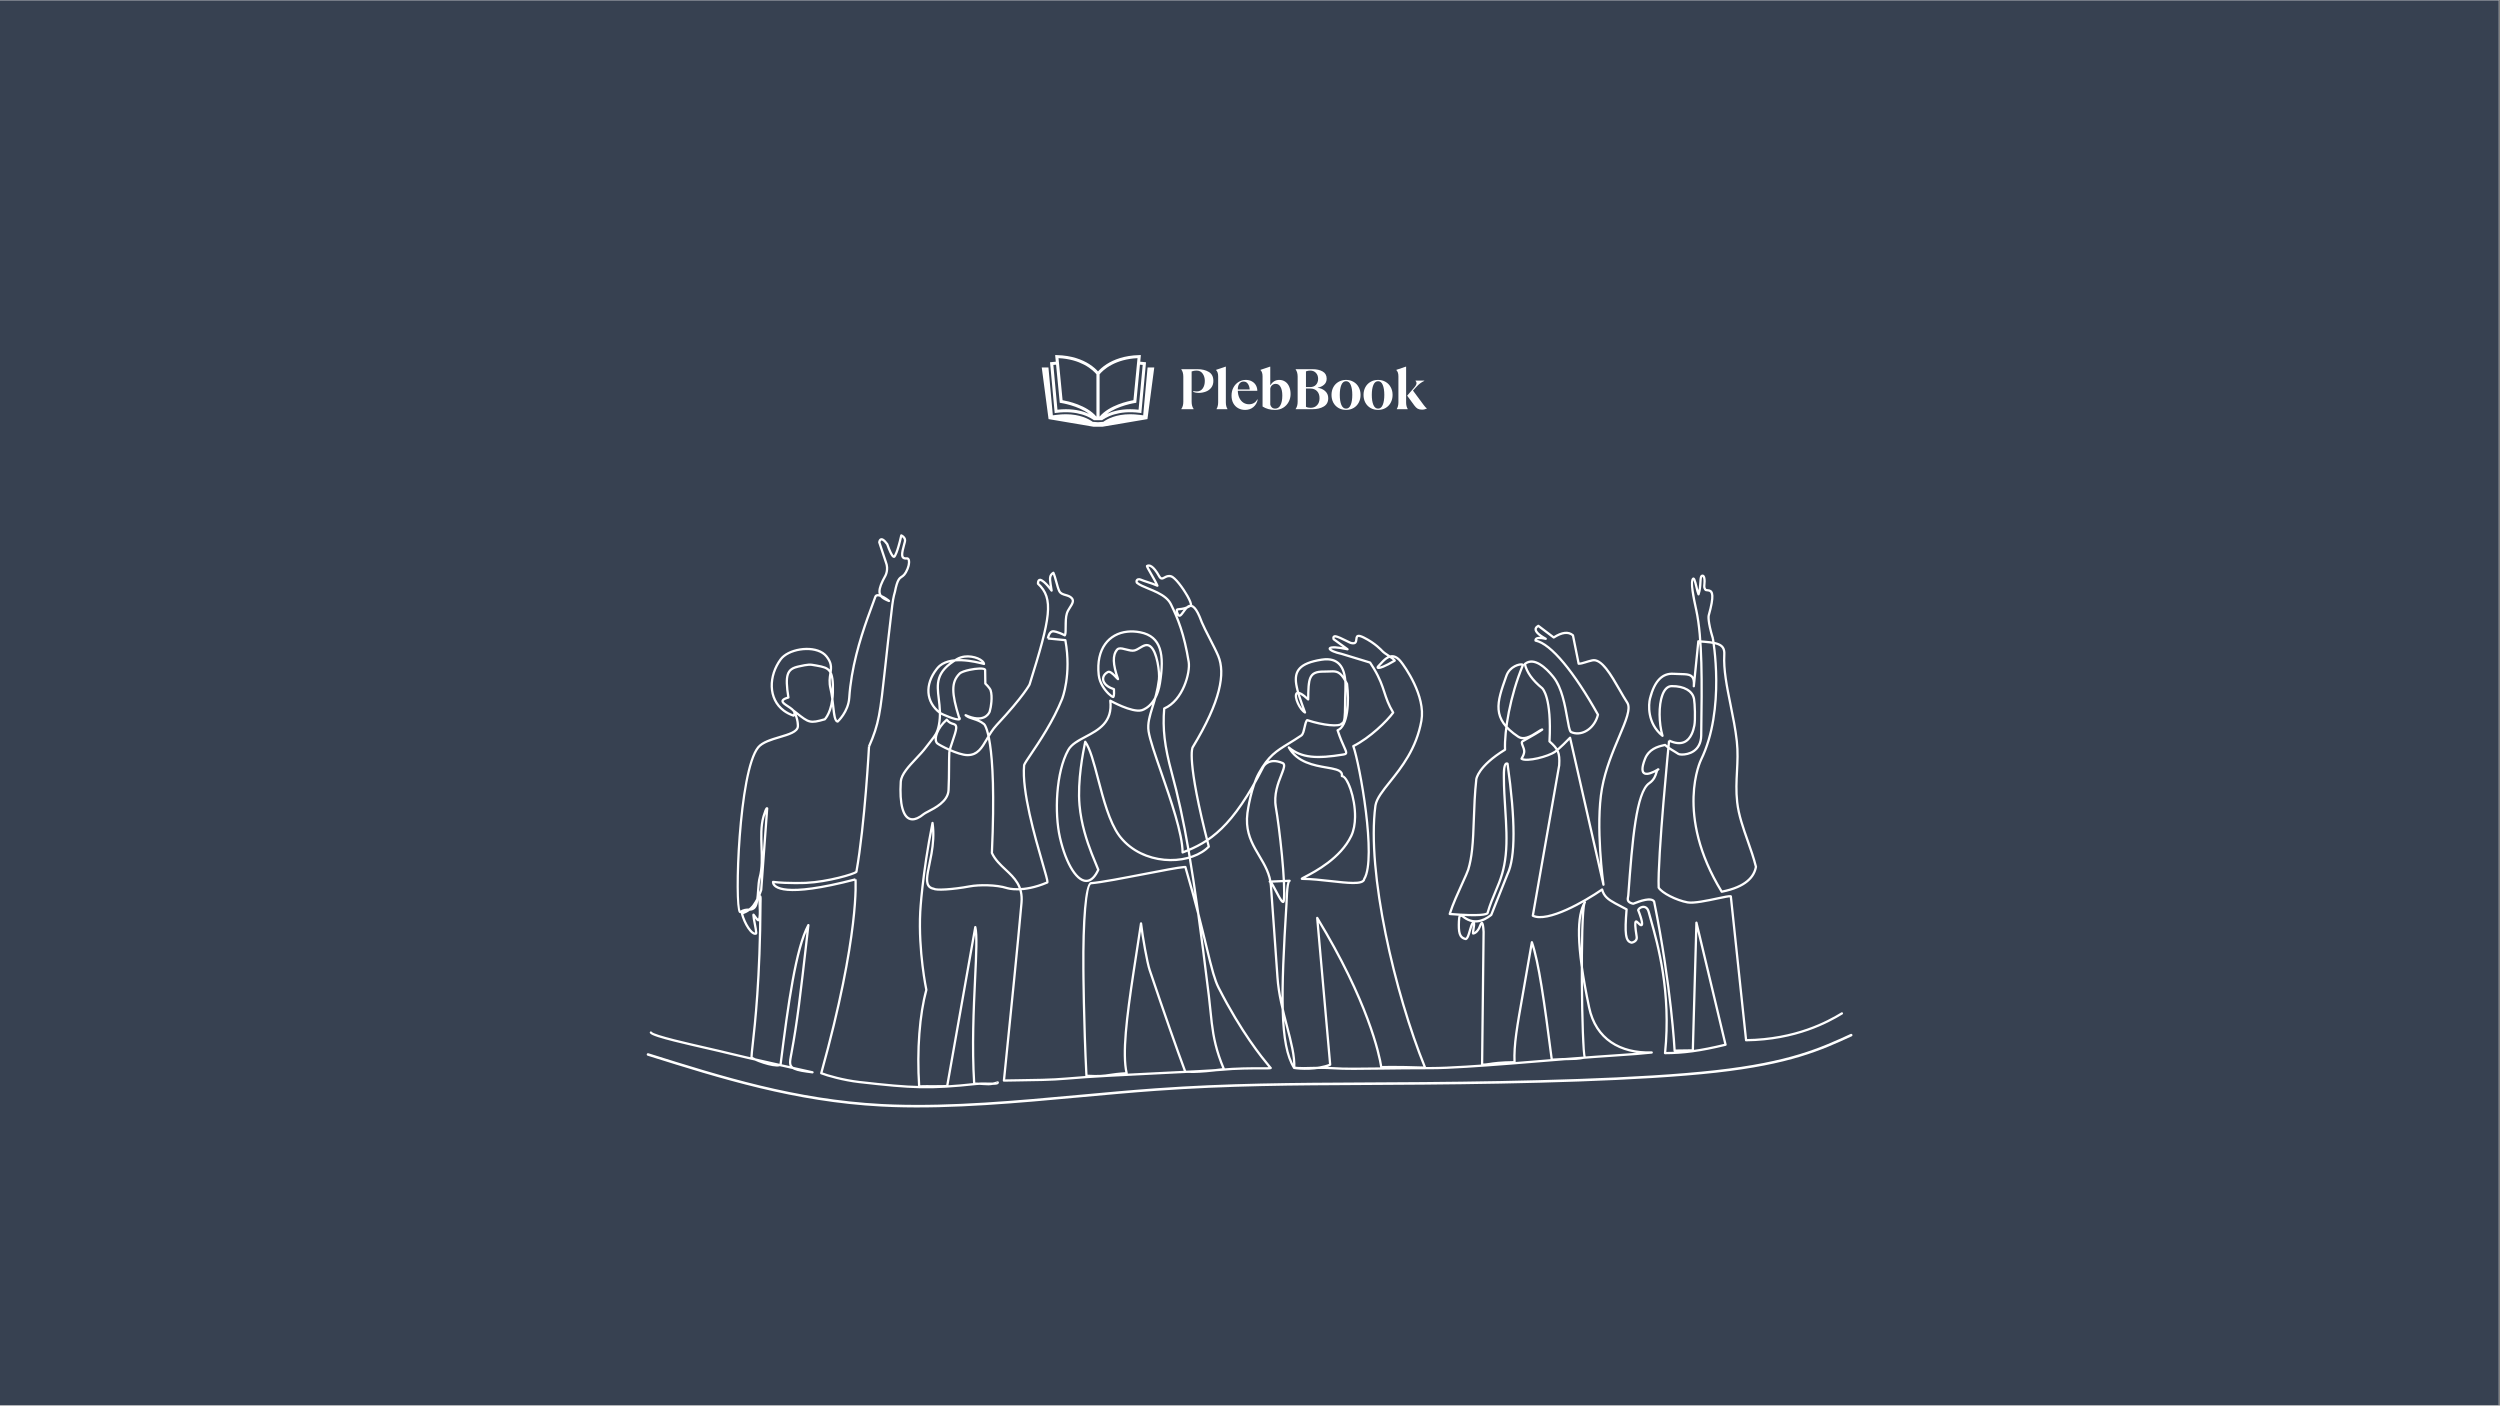 <svg xmlns="http://www.w3.org/2000/svg" xmlns:xlink="http://www.w3.org/1999/xlink" width="1366" zoomAndPan="magnify" viewBox="0 0 1024.5 576" height="768" preserveAspectRatio="xMidYMid meet" version="1.0"><rect x="0" y="0" width="1024.5" height="576" fill="#808080" stroke="none"/><defs><g/><clipPath id="d9e528169f"><path d="M 0 0.141 L 1024 0.141 L 1024 575.859 L 0 575.859 Z M 0 0.141 " clip-rule="nonzero"/></clipPath><clipPath id="017db39293"><path d="M 426.887 150 L 473.047 150 L 473.047 174.875 L 426.887 174.875 Z M 426.887 150 " clip-rule="nonzero"/></clipPath><clipPath id="f6d267887d"><path d="M 430 145.5 L 470 145.5 L 470 173 L 430 173 Z M 430 145.5 " clip-rule="nonzero"/></clipPath><clipPath id="b8fee0b8d3"><path d="M 266 218.582 L 756 218.582 L 756 447 L 266 447 Z M 266 218.582 " clip-rule="nonzero"/></clipPath><clipPath id="50779077d3"><path d="M 265 423 L 759.188 423 L 759.188 454 L 265 454 Z M 265 423 " clip-rule="nonzero"/></clipPath></defs><g clip-path="url(#d9e528169f)"><path fill="#ffffff" d="M 0 0.141 L 1024.5 0.141 L 1024.5 583.641 L 0 583.641 Z M 0 0.141 " fill-opacity="1" fill-rule="nonzero"/><path fill="#ffffff" d="M 0 0.141 L 1024.5 0.141 L 1024.5 576.141 L 0 576.141 Z M 0 0.141 " fill-opacity="1" fill-rule="nonzero"/><path fill="#374151" d="M 0 0.141 L 1024.5 0.141 L 1024.5 576.141 L 0 576.141 Z M 0 0.141 " fill-opacity="1" fill-rule="nonzero"/></g><g clip-path="url(#017db39293)"><path fill="#ffffff" d="M 470.285 150.574 L 470.273 150.652 L 468.555 169.348 L 468.48 170.199 L 467.613 170.09 L 466.965 170.008 C 465.668 169.844 464.395 169.754 463.18 169.754 C 457.309 169.754 453.738 171.699 452.133 172.859 L 449.969 173.023 L 449.961 173.023 L 447.797 172.859 C 446.191 171.699 442.621 169.754 436.75 169.754 C 435.535 169.754 434.262 169.844 432.965 170.008 L 432.316 170.09 L 431.449 170.199 L 431.375 169.348 L 429.656 150.652 L 429.648 150.574 L 426.906 150.574 L 429.699 171.75 L 448.121 174.875 L 451.809 174.875 L 470.23 171.75 L 473.023 150.574 L 470.285 150.574 " fill-opacity="1" fill-rule="nonzero"/></g><g clip-path="url(#f6d267887d)"><path fill="#ffffff" d="M 432.777 149.449 L 432.883 150.523 L 434.289 165.07 L 434.777 165.141 C 434.863 165.148 441.664 166.176 446.254 169.586 C 444.051 168.578 440.934 167.695 436.789 167.695 C 435.707 167.695 434.562 167.758 433.344 167.891 L 431.758 150.574 L 431.664 149.551 C 432.051 149.508 432.418 149.477 432.777 149.449 Z M 444.18 149.406 C 447.23 150.984 448.844 152.801 449.316 153.387 L 449.316 170.73 C 445.355 166.016 437.508 164.363 435.449 164 L 434.133 150.398 L 433.781 146.773 C 438.297 146.988 441.711 148.121 444.18 149.406 Z M 450.617 153.387 C 451.086 152.801 452.699 150.984 455.75 149.406 C 458.219 148.121 461.633 146.988 466.148 146.773 L 465.797 150.398 L 464.48 164 C 462.422 164.363 454.574 166.016 450.617 170.73 Z M 467.047 150.523 L 467.152 149.449 C 467.512 149.477 467.883 149.508 468.27 149.551 L 468.176 150.574 L 466.586 167.891 C 465.367 167.758 464.223 167.695 463.141 167.695 C 459 167.695 455.879 168.578 453.676 169.586 C 458.266 166.176 465.066 165.148 465.152 165.141 L 465.641 165.07 Z M 432.207 169.277 L 432.859 169.195 C 437.309 168.617 440.789 169.074 443.395 169.852 C 443.648 169.93 443.895 170.008 444.133 170.09 C 444.375 170.172 444.602 170.258 444.824 170.344 C 445.047 170.43 445.262 170.516 445.469 170.605 C 446.492 171.055 447.316 171.531 447.941 171.953 C 448.066 172.039 448.188 172.121 448.293 172.199 L 451.637 172.199 C 451.742 172.121 451.863 172.039 451.988 171.953 C 452.613 171.531 453.438 171.055 454.461 170.605 C 454.672 170.516 454.883 170.43 455.105 170.344 C 455.328 170.258 455.555 170.172 455.797 170.09 C 456.035 170.008 456.281 169.93 456.539 169.852 C 459.141 169.074 462.621 168.617 467.074 169.195 L 467.723 169.277 L 469.441 150.574 L 469.633 148.457 L 469.027 148.391 C 468.414 148.32 467.828 148.262 467.27 148.223 L 467.535 145.496 L 466.824 145.516 C 460.641 145.672 456.355 147.426 453.578 149.188 C 451.758 150.344 450.59 151.5 449.969 152.211 L 449.961 152.211 C 449.344 151.5 448.172 150.344 446.352 149.188 C 443.574 147.426 439.289 145.672 433.105 145.516 L 432.395 145.496 L 432.66 148.223 C 432.102 148.262 431.516 148.32 430.906 148.391 L 430.297 148.457 L 430.492 150.574 L 432.207 169.277 " fill-opacity="1" fill-rule="nonzero"/></g><g fill="#ffffff" fill-opacity="1"><g transform="translate(482.47, 167.686)"><g><path d="M 1.641 -0.109 C 2.18 -0.848 2.453 -1.832 2.453 -3.062 L 2.453 -13.312 C 2.453 -14.551 2.18 -15.535 1.641 -16.266 L 1.641 -16.391 L 8.281 -16.391 C 10.125 -16.391 11.664 -16.016 12.906 -15.266 C 14.145 -14.523 14.766 -13.301 14.766 -11.594 C 14.766 -10.477 14.473 -9.551 13.891 -8.812 C 13.316 -8.07 12.566 -7.531 11.641 -7.188 C 10.711 -6.844 9.727 -6.672 8.688 -6.672 C 7.938 -6.672 7.223 -6.801 6.547 -7.062 L 6.547 -7.438 C 7.004 -7.332 7.473 -7.281 7.953 -7.281 C 9.016 -7.281 9.832 -7.688 10.406 -8.5 C 10.977 -9.32 11.266 -10.352 11.266 -11.594 C 11.266 -12.758 10.969 -13.754 10.375 -14.578 C 9.789 -15.41 8.961 -15.828 7.891 -15.828 C 7.172 -15.828 6.492 -15.707 5.859 -15.469 L 5.859 -3.062 C 5.859 -1.832 6.129 -0.848 6.672 -0.109 L 6.672 0 L 1.641 0 Z M 1.641 -0.109 "/></g></g></g><g fill="#ffffff" fill-opacity="1"><g transform="translate(497.183, 167.686)"><g><path d="M 1.359 -0.109 C 1.555 -0.41 1.711 -0.789 1.828 -1.25 C 1.953 -1.707 2.016 -2.211 2.016 -2.766 L 2.016 -13.438 C 2.016 -14.07 1.941 -14.594 1.797 -15 C 1.66 -15.406 1.453 -15.742 1.172 -16.016 L 1.172 -16.125 L 5.062 -17.438 L 5.172 -17.438 L 5.172 -2.766 C 5.172 -2.211 5.227 -1.707 5.344 -1.25 C 5.469 -0.789 5.629 -0.41 5.828 -0.109 L 5.828 0 L 1.359 0 Z M 1.359 -0.109 "/></g></g></g><g fill="#ffffff" fill-opacity="1"><g transform="translate(503.779, 167.686)"><g><path d="M 11.641 -3.953 C 11.367 -2.66 10.77 -1.629 9.844 -0.859 C 8.926 -0.086 7.805 0.297 6.484 0.297 C 5.441 0.297 4.5 0.066 3.656 -0.391 C 2.812 -0.848 2.141 -1.52 1.641 -2.406 C 1.148 -3.301 0.906 -4.359 0.906 -5.578 C 0.906 -6.836 1.172 -7.953 1.703 -8.922 C 2.234 -9.898 2.941 -10.656 3.828 -11.188 C 4.723 -11.727 5.691 -12 6.734 -12 C 7.703 -12 8.547 -11.797 9.266 -11.391 C 9.984 -10.992 10.531 -10.453 10.906 -9.766 C 11.281 -9.078 11.469 -8.332 11.469 -7.531 L 3.469 -7.531 C 3.508 -6.363 3.738 -5.363 4.156 -4.531 C 4.582 -3.695 5.133 -3.066 5.812 -2.641 C 6.488 -2.223 7.234 -2.016 8.047 -2.016 C 8.816 -2.016 9.492 -2.188 10.078 -2.531 C 10.66 -2.875 11.102 -3.348 11.406 -3.953 Z M 5.859 -11.328 C 5.148 -11.328 4.578 -11.051 4.141 -10.5 C 3.703 -9.945 3.477 -9.141 3.469 -8.078 L 8.359 -8.078 C 8.266 -9.078 8 -9.867 7.562 -10.453 C 7.133 -11.035 6.566 -11.328 5.859 -11.328 Z M 5.859 -11.328 "/></g></g></g><g fill="#ffffff" fill-opacity="1"><g transform="translate(515.616, 167.686)"><g><path d="M 6.875 0.297 C 4.926 0.297 3.227 -0.164 1.781 -1.094 L 1.781 -13.438 C 1.781 -14.07 1.707 -14.594 1.562 -15 C 1.426 -15.406 1.219 -15.742 0.938 -16.016 L 0.938 -16.125 L 4.828 -17.438 L 4.938 -17.438 L 4.938 -9.906 L 5.062 -9.906 C 5.438 -10.562 5.926 -11.07 6.531 -11.438 C 7.133 -11.812 7.836 -12 8.641 -12 C 9.555 -12 10.363 -11.758 11.062 -11.281 C 11.77 -10.812 12.312 -10.133 12.688 -9.25 C 13.07 -8.375 13.266 -7.359 13.266 -6.203 C 13.266 -5.047 13 -3.973 12.469 -2.984 C 11.945 -1.992 11.203 -1.195 10.234 -0.594 C 9.266 0 8.145 0.297 6.875 0.297 Z M 7 -0.234 C 7.914 -0.234 8.625 -0.711 9.125 -1.672 C 9.625 -2.629 9.875 -3.93 9.875 -5.578 C 9.875 -7.086 9.633 -8.266 9.156 -9.109 C 8.688 -9.953 8.031 -10.375 7.188 -10.375 C 6.57 -10.375 6.062 -10.188 5.656 -9.812 C 5.258 -9.445 5.02 -8.977 4.938 -8.406 L 4.938 -1.891 C 5.02 -1.441 5.238 -1.051 5.594 -0.719 C 5.945 -0.395 6.414 -0.234 7 -0.234 Z M 7 -0.234 "/></g></g></g><g fill="#ffffff" fill-opacity="1"><g transform="translate(529.323, 167.686)"><g><path d="M 1.641 -0.109 C 2.18 -0.848 2.453 -1.832 2.453 -3.062 L 2.453 -13.312 C 2.453 -14.551 2.18 -15.535 1.641 -16.266 L 1.641 -16.391 L 8.594 -16.391 C 10.25 -16.391 11.617 -16.078 12.703 -15.453 C 13.797 -14.828 14.344 -13.844 14.344 -12.5 C 14.344 -11.469 13.984 -10.641 13.266 -10.016 C 12.547 -9.391 11.691 -9 10.703 -8.844 L 10.703 -8.75 C 11.879 -8.613 12.883 -8.172 13.719 -7.422 C 14.562 -6.68 14.984 -5.707 14.984 -4.5 C 14.984 -2.938 14.363 -1.797 13.125 -1.078 C 11.895 -0.359 10.383 0 8.594 0 L 1.641 0 Z M 7.562 -9.062 C 8.594 -9.062 9.395 -9.375 9.969 -10 C 10.551 -10.625 10.844 -11.441 10.844 -12.453 C 10.844 -13.43 10.547 -14.238 9.953 -14.875 C 9.367 -15.508 8.578 -15.828 7.578 -15.828 C 7.004 -15.828 6.43 -15.719 5.859 -15.5 L 5.859 -9.062 Z M 7.75 -0.562 C 8.852 -0.562 9.738 -0.914 10.406 -1.625 C 11.082 -2.332 11.422 -3.289 11.422 -4.5 C 11.422 -5.738 11.078 -6.707 10.391 -7.406 C 9.703 -8.113 8.781 -8.469 7.625 -8.469 L 5.859 -8.469 L 5.859 -0.984 C 6.367 -0.703 7 -0.562 7.75 -0.562 Z M 7.75 -0.562 "/></g></g></g><g fill="#ffffff" fill-opacity="1"><g transform="translate(544.809, 167.686)"><g><path d="M 6.812 0.297 C 5.656 0.297 4.625 0.035 3.719 -0.484 C 2.812 -1.016 2.102 -1.742 1.594 -2.672 C 1.094 -3.609 0.844 -4.672 0.844 -5.859 C 0.844 -7.035 1.094 -8.086 1.594 -9.016 C 2.102 -9.953 2.812 -10.68 3.719 -11.203 C 4.625 -11.734 5.656 -12 6.812 -12 C 7.945 -12 8.969 -11.734 9.875 -11.203 C 10.781 -10.68 11.484 -9.953 11.984 -9.016 C 12.492 -8.086 12.75 -7.035 12.75 -5.859 C 12.75 -4.672 12.492 -3.609 11.984 -2.672 C 11.484 -1.742 10.781 -1.016 9.875 -0.484 C 8.969 0.035 7.945 0.297 6.812 0.297 Z M 6.812 -0.234 C 7.664 -0.234 8.301 -0.742 8.719 -1.766 C 9.145 -2.785 9.359 -4.148 9.359 -5.859 C 9.359 -7.555 9.145 -8.914 8.719 -9.938 C 8.301 -10.957 7.664 -11.469 6.812 -11.469 C 5.957 -11.469 5.312 -10.957 4.875 -9.938 C 4.445 -8.914 4.234 -7.555 4.234 -5.859 C 4.234 -4.148 4.445 -2.785 4.875 -1.766 C 5.312 -0.742 5.957 -0.234 6.812 -0.234 Z M 6.812 -0.234 "/></g></g></g><g fill="#ffffff" fill-opacity="1"><g transform="translate(557.931, 167.686)"><g><path d="M 6.812 0.297 C 5.656 0.297 4.625 0.035 3.719 -0.484 C 2.812 -1.016 2.102 -1.742 1.594 -2.672 C 1.094 -3.609 0.844 -4.672 0.844 -5.859 C 0.844 -7.035 1.094 -8.086 1.594 -9.016 C 2.102 -9.953 2.812 -10.68 3.719 -11.203 C 4.625 -11.734 5.656 -12 6.812 -12 C 7.945 -12 8.969 -11.734 9.875 -11.203 C 10.781 -10.68 11.484 -9.953 11.984 -9.016 C 12.492 -8.086 12.75 -7.035 12.75 -5.859 C 12.75 -4.672 12.492 -3.609 11.984 -2.672 C 11.484 -1.742 10.781 -1.016 9.875 -0.484 C 8.969 0.035 7.945 0.297 6.812 0.297 Z M 6.812 -0.234 C 7.664 -0.234 8.301 -0.742 8.719 -1.766 C 9.145 -2.785 9.359 -4.148 9.359 -5.859 C 9.359 -7.555 9.145 -8.914 8.719 -9.938 C 8.301 -10.957 7.664 -11.469 6.812 -11.469 C 5.957 -11.469 5.312 -10.957 4.875 -9.938 C 4.445 -8.914 4.234 -7.555 4.234 -5.859 C 4.234 -4.148 4.445 -2.785 4.875 -1.766 C 5.312 -0.742 5.957 -0.234 6.812 -0.234 Z M 6.812 -0.234 "/></g></g></g><g fill="#ffffff" fill-opacity="1"><g transform="translate(571.054, 167.686)"><g><path d="M 1.359 -0.109 C 1.555 -0.41 1.711 -0.789 1.828 -1.25 C 1.953 -1.707 2.016 -2.211 2.016 -2.766 L 2.016 -13.438 C 2.016 -14.07 1.941 -14.594 1.797 -15 C 1.66 -15.406 1.453 -15.742 1.172 -16.016 L 1.172 -16.125 L 5.062 -17.438 L 5.172 -17.438 L 5.172 -2.766 C 5.172 -2.211 5.227 -1.707 5.344 -1.25 C 5.469 -0.789 5.629 -0.41 5.828 -0.109 L 5.828 0 L 1.359 0 Z M 11.719 0.188 C 10.988 0.188 10.383 0.055 9.906 -0.203 C 9.438 -0.473 8.984 -0.91 8.547 -1.516 L 5.641 -5.484 L 5.641 -5.594 L 8.516 -8.891 C 9.129 -9.598 9.438 -10.203 9.438 -10.703 C 9.438 -11.055 9.301 -11.352 9.031 -11.594 L 9.031 -11.703 L 12.609 -11.703 L 12.609 -11.594 C 11.961 -11.281 11.398 -10.941 10.922 -10.578 C 10.441 -10.223 9.93 -9.75 9.391 -9.156 L 7.984 -7.625 L 12.422 -1.641 C 12.953 -0.922 13.352 -0.516 13.625 -0.422 L 13.625 -0.25 C 13.375 -0.125 13.078 -0.02 12.734 0.062 C 12.391 0.145 12.051 0.188 11.719 0.188 Z M 11.719 0.188 "/></g></g></g><g clip-path="url(#b8fee0b8d3)"><path fill="#ffffff" d="M 755.055 415.699 C 749.336 419.18 736.141 426.469 715.551 426.754 C 715.309 426.758 715.105 426.578 715.078 426.336 L 708.824 367.398 L 708.918 367.633 C 709 367.734 709.094 367.75 709.07 367.746 C 708.68 367.648 706.715 368.051 703.949 368.637 C 699.777 369.523 694.098 370.738 691.492 370.262 C 686.824 369.406 680.707 366.336 679.32 363.996 C 679.277 363.93 679.258 363.855 679.254 363.777 C 678.742 351.559 683.523 303.441 683.523 303.441 L 683.992 303.488 L 684.188 303.059 C 689.09 305.328 691.535 303.438 692.859 300.562 C 693.332 299.535 693.664 298.375 693.891 297.211 C 694.332 294.957 694.078 288.293 693.75 286.5 C 693.234 283.648 690.195 281.605 685.078 281.645 C 682.148 281.664 680.527 286.598 680.574 292.812 C 680.594 295.777 681.004 298.848 681.75 301.406 C 681.809 301.605 681.73 301.816 681.559 301.93 C 681.391 302.043 681.164 302.035 681.004 301.906 C 674.383 296.602 675.121 288.48 675.711 286.16 C 677.648 278.516 681.137 275.348 685.82 275.652 C 686.789 275.715 687.672 275.734 688.488 275.754 C 689.164 275.77 689.797 275.785 690.371 275.824 C 693.289 276.012 694.879 276.875 694.613 280.934 C 694.605 281.043 694.598 281.148 694.59 281.262 L 693.652 281.176 L 695.508 262.758 C 695.531 262.504 695.754 262.316 696.008 262.336 C 703.328 262.84 707.371 263.172 707.082 268.219 C 706.73 274.367 708.141 281.34 709.645 288.758 C 710.629 293.609 711.648 298.641 712.215 303.707 C 712.703 308.062 712.492 312.086 712.285 316.098 C 712.074 320.172 711.863 324.238 712.363 328.695 L 712.367 328.723 C 712.949 333.914 714.797 339.152 716.668 344.461 C 717.91 347.988 719.164 351.547 720.039 355.098 C 720.055 355.164 720.059 355.23 720.047 355.293 C 719.285 359.609 715.754 363.891 705.652 365.887 C 705.457 365.922 705.262 365.84 705.16 365.672 C 685.613 333.758 696.598 311.273 696.641 311.184 C 706.75 290.574 701.465 261.703 701.461 261.672 L 701.922 261.586 L 701.473 261.723 C 699.297 254.578 699.699 252.398 699.766 252.129 C 699.77 252.117 699.77 252.105 699.773 252.102 C 702.195 243.562 701.078 242.668 700.297 242.449 C 700.078 242.387 699.836 242.359 699.543 242.332 C 699.395 242.316 699.227 242.301 699.07 242.277 C 698.949 242.258 698.844 242.211 698.758 242.16 C 698.215 241.812 697.867 240.777 697.941 240.121 C 698.34 236.645 697.637 236.379 697.691 236.383 C 697.711 236.387 697.621 236.395 697.574 236.512 C 697.391 236.973 697.348 237.703 697.293 238.727 C 697.223 240.109 697.129 241.887 696.496 243.715 C 696.434 243.898 696.266 244.023 696.074 244.031 C 695.883 244.039 695.703 243.93 695.625 243.75 C 695.328 243.086 695.039 241.871 694.766 240.727 C 694.477 239.52 694.199 238.383 693.938 237.789 C 693.859 237.617 693.809 237.543 693.793 237.531 L 694.121 237.195 L 693.793 237.531 C 693.789 237.527 693.914 237.637 694.09 237.559 C 694.098 237.555 694.105 237.551 694.113 237.547 L 694.109 237.551 C 693.148 238.078 694.559 245.137 695.445 249.25 C 695.504 249.527 695.562 249.793 695.613 250.02 C 698.082 261.625 697.973 278.91 697.625 301.367 C 697.516 308.352 691.926 309.727 689.207 309.684 C 688.535 309.672 687.926 309.578 687.605 309.391 C 687.578 309.371 687.551 309.352 687.523 309.332 C 687.293 309.152 686.824 308.871 686.188 308.496 C 685.211 307.918 683.91 307.148 682.855 306.324 C 682.562 306.094 682.285 305.855 682.031 305.613 L 682.461 305.734 C 682.352 305.762 682.246 305.785 682.129 305.809 C 682.008 305.836 681.871 305.867 681.742 305.898 C 679.434 306.426 676.043 307.395 674.566 311.152 C 673.043 315.031 673.508 316.281 674.207 316.559 C 675.082 316.902 676.898 316.328 679.359 314.883 L 679.578 315.758 C 679.578 315.758 679.574 315.758 679.574 315.758 C 679.586 315.758 679.602 315.75 679.609 315.742 C 679.539 315.801 679.457 316.008 679.277 316.633 C 678.93 317.836 678.359 319.809 676.102 321.367 C 671.094 324.828 669.398 344 667.738 366.977 C 667.727 367.184 667.68 367.402 667.641 367.594 C 667.594 367.828 667.551 368.043 667.535 368.254 C 667.496 368.805 667.586 369.496 669.387 369.887 L 669.113 369.91 C 671.785 368.855 676.82 366.934 678.25 369.199 C 678.281 369.246 678.301 369.301 678.312 369.355 C 685.414 404.301 686.727 430.512 686.727 430.523 L 686.25 430.078 L 693.715 429.977 L 693.25 430.434 L 694.73 378.098 C 694.734 377.859 694.918 377.668 695.152 377.641 C 695.387 377.617 695.602 377.77 695.656 378 L 707.582 428.012 C 707.645 428.262 707.488 428.516 707.238 428.578 C 696.766 431.133 689.777 432.012 682.336 432.035 C 682.203 432.035 682.074 431.98 681.984 431.879 C 681.895 431.781 681.852 431.648 681.867 431.516 C 684.445 406.645 678.863 386.91 676.074 377.055 C 675.727 375.824 675.422 374.746 675.184 373.828 C 674.754 372.191 673.77 371.965 672.996 372.172 C 672.387 372.332 671.906 372.75 671.762 373.121 L 671.762 372.773 C 673.816 377.91 673.414 378.965 673.246 379.207 C 673.043 379.504 672.734 379.645 672.395 379.59 L 672.473 379.125 L 672.395 379.59 C 672.188 379.555 672.008 379.453 671.863 379.355 C 671.59 379.164 671.312 378.879 671.086 378.648 C 670.855 378.41 670.676 378.23 670.531 378.129 C 670.484 378.098 670.461 378.09 670.457 378.086 L 670.609 377.645 L 670.457 378.086 C 670.5 378.102 670.629 378.09 670.688 378.004 C 670.543 378.215 670.488 379.527 671.176 383.809 C 671.582 386.348 668.668 386.773 668.746 386.758 L 668.742 386.758 C 668.738 386.762 668.738 386.762 668.734 386.762 L 668.59 386.758 C 665.449 386.207 665.34 382.262 666.105 372.621 L 666.352 373.07 C 665.387 372.547 664.488 372.078 663.668 371.648 C 662.969 371.285 662.316 370.945 661.715 370.617 C 658.746 369 656.867 367.613 656.09 364.641 L 656.812 364.906 C 649.758 369.77 634.34 378.723 627.949 375.691 C 627.758 375.602 627.652 375.395 627.688 375.184 L 638.488 313.551 L 638.484 313.605 C 638.789 308.5 638.09 307.23 634.668 304.168 C 634.562 304.074 634.504 303.938 634.512 303.793 C 635.469 285.695 631.652 282.363 631.656 282.367 L 631.66 282.367 C 631.656 282.367 631.66 282.371 631.664 282.371 C 627.652 279.086 625.207 275.699 624.426 272.203 C 624.387 272.027 624.453 271.848 624.59 271.734 C 628.758 268.34 634.012 273.531 636.738 276.891 C 636.84 277.012 636.941 277.137 637.035 277.258 C 640.523 281.672 641.832 289.16 642.73 294.242 C 643.23 297.082 643.586 299.004 644.008 299.539 C 644.039 299.578 644.059 299.59 644.059 299.59 C 644.059 299.59 644.055 299.59 644.051 299.586 C 647.492 301.102 651.828 299.016 653.762 294.602 C 654.016 294.027 654.227 293.41 654.387 292.762 L 654.434 293.105 C 644.703 275.676 635.266 264.164 629.168 262.98 C 628.957 262.941 628.801 262.762 628.789 262.547 C 628.723 261.48 629.555 261.023 630.598 260.961 C 631.352 260.914 632.344 261.043 633.559 261.32 L 633.227 262.191 C 630.117 260.477 628.141 258.742 629.039 257.105 C 629.27 256.688 629.672 256.344 630.176 256.059 C 630.34 255.965 630.543 255.98 630.691 256.094 L 636.996 260.867 L 636.457 260.848 C 639.891 258.625 642.785 258.184 644.906 260.004 C 644.984 260.074 645.039 260.168 645.059 260.27 L 647.395 271.902 L 646.914 271.527 C 647.832 271.492 648.457 271.297 649.473 270.98 C 650.195 270.754 651.09 270.473 652.387 270.164 C 656.609 269.164 660.762 276.594 664.16 282.516 C 665.23 284.379 666.254 286.164 667.227 287.652 C 668.992 290.352 666.668 295.684 663.949 302.117 C 661.43 308.066 658.383 315.273 656.969 323.082 C 654.188 338.457 657.562 362.473 657.562 362.488 C 657.598 362.738 657.43 362.969 657.184 363.016 C 656.938 363.062 656.695 362.902 656.641 362.656 L 642.953 302.43 L 643.754 302.648 C 639.629 306.973 637.559 308.438 637.527 308.461 C 634.73 310.434 625.652 312.863 623.293 311.348 C 622.891 311.09 623.164 310.582 623.113 310.707 L 623.555 310.875 L 623.113 310.707 C 623.16 310.594 623.25 310.434 623.328 310.289 C 623.684 309.66 624.23 308.656 624.156 307.762 C 624.105 307.156 623.863 306.547 623.617 305.934 C 623.434 305.477 623.219 304.969 623.184 304.523 C 623.148 304.066 623.293 303.609 623.793 303.332 C 627.41 301.324 631.289 299.012 631.641 298.672 L 631.77 298.586 L 631.641 298.672 C 631.828 298.496 631.375 298.801 631.59 299.191 C 631.812 299.586 632.32 299.344 632.062 299.418 C 631.715 299.516 631.129 299.887 630.289 300.426 C 629.07 301.211 627.445 302.262 625.797 302.723 C 624.504 303.086 623.125 303.105 621.898 302.285 C 610.535 294.707 613.008 287.73 616.719 277.238 L 616.875 276.797 C 618.332 272.676 622.715 271.441 624 271.898 C 624.047 271.914 624.094 271.934 624.141 271.957 C 624.414 272.102 624.633 272.414 624.492 272.809 C 624.488 272.82 624.48 272.836 624.477 272.852 C 619.297 285.289 616.906 299.625 617.238 307.199 C 617.246 307.371 617.16 307.531 617.016 307.621 C 605.91 314.391 605.438 319.566 605.457 319.387 C 604.824 325.148 604.629 330.637 604.449 335.762 C 604.289 340.227 604.141 344.43 603.719 348.285 C 603.395 351.23 602.906 353.988 602.125 356.52 C 601.832 357.473 600.871 359.578 599.738 362.07 C 597.961 365.977 595.719 370.906 594.68 374.281 C 594.637 374.418 594.598 374.551 594.559 374.68 L 594.145 374.082 C 607.105 375.125 609.016 374.125 609.199 373.938 C 609.195 373.945 609.148 373.996 609.141 374.098 C 609.141 374.129 609.141 374.164 609.148 374.199 C 609.137 374.129 609.141 374.059 609.16 373.988 C 610.188 370.453 611.34 367.73 612.43 365.152 C 613.422 362.801 614.363 360.578 615.125 357.953 C 615.75 355.793 616.258 353.359 616.574 350.355 C 617.199 344.422 616.793 338.004 616.371 331.379 C 616.109 327.219 615.84 322.984 615.824 318.762 L 615.824 318.742 L 615.824 318.758 C 615.82 318.699 615.82 318.555 615.82 318.484 C 615.82 318.316 615.82 318.332 615.82 318.152 C 615.812 316.625 615.711 312.422 617.457 312.414 C 617.641 312.414 617.82 312.457 617.988 312.535 C 618.133 312.602 618.234 312.738 618.254 312.898 C 621.52 336.168 621.555 351.395 618.211 358.395 L 618.223 358.367 L 611.551 375.098 C 611.52 375.176 611.469 375.242 611.406 375.293 C 607.883 378.121 603.438 379.586 598.867 375.66 L 599.203 375.773 C 599.047 375.781 598.906 375.773 598.805 375.77 C 598.707 375.766 598.652 375.762 598.605 375.766 C 598.574 375.766 598.566 375.77 598.562 375.77 C 598.57 375.77 598.582 375.762 598.586 375.758 C 598.527 375.816 598.395 376.141 598.34 377.504 C 598.16 382.055 598.504 383.902 600.773 384.355 L 600.547 384.367 C 600.977 384.242 601.395 382.992 601.906 381.172 C 602.258 379.91 602.668 378.355 603.344 377.832 C 603.547 377.676 604.02 377.441 604.355 377.875 C 604.406 377.941 604.441 378.016 604.465 378.078 C 604.676 378.633 604.438 379.969 604.293 380.883 C 604.164 381.668 604.082 382.211 604.105 382.367 L 604.113 382.457 L 604.105 382.367 C 604.109 382.387 604.105 382.316 604.043 382.238 C 603.969 382.141 603.824 382.062 603.66 382.082 C 604.52 381.977 605.449 380.844 605.832 379.895 L 605.828 379.898 L 605.832 379.895 C 605.855 379.832 605.895 379.73 605.918 379.672 C 605.957 379.582 605.973 379.539 606.008 379.453 C 606.227 378.914 606.5 378.23 606.816 377.953 L 607.125 378.305 L 606.816 377.953 C 606.945 377.84 607.199 377.688 607.504 377.809 C 608.129 378.062 608.305 379.523 608.445 381.848 L 608.445 381.883 L 607.832 436.254 L 607.406 435.781 C 608.355 435.871 609.066 435.766 610.262 435.578 C 612.047 435.305 614.777 434.887 620.648 434.812 L 620.184 435.301 C 619.918 427.961 621.113 421.238 623.875 405.699 C 624.824 400.344 625.969 393.898 627.301 386.039 C 627.336 385.828 627.512 385.668 627.727 385.648 C 627.941 385.633 628.141 385.762 628.211 385.965 C 631.066 394.293 633.25 409.984 636.387 434.211 L 635.887 433.801 C 639.055 433.582 641.191 433.543 642.895 433.512 C 644.027 433.492 644.953 433.477 645.867 433.41 C 646.965 433.336 648.043 433.191 649.414 432.891 L 649.34 433.785 C 649.141 433.707 649.055 433.535 649.027 433.48 C 647.711 430.855 647.062 374.438 648.914 369.82 C 648.957 369.723 649.004 369.621 649.07 369.531 L 649.07 369.527 C 649.094 369.5 649.117 369.469 649.148 369.434 C 649.316 369.266 649.586 369.246 649.773 369.395 C 649.961 369.539 650.012 369.805 649.887 370.008 C 646.805 375.102 646.145 386.387 651.676 412.738 C 654.348 425.473 664.117 431.211 676.855 430.844 C 677.105 430.84 677.32 431.031 677.336 431.281 C 677.355 431.535 677.172 431.754 676.922 431.785 C 672.742 432.25 669.031 432.504 662.938 432.918 C 657.902 433.262 651.234 433.719 641.324 434.496 C 639.316 434.652 636.684 434.871 633.613 435.125 C 629.398 435.477 624.379 435.891 619.152 436.301 C 606.961 437.258 593.594 438.191 586.516 438.188 C 578.812 438.184 572.035 438.273 566.219 438.348 C 561.852 438.406 558.023 438.457 554.75 438.457 C 551.363 438.453 548.562 438.398 546.375 438.234 C 542.855 437.973 539.797 438.066 537.133 438.148 C 535.109 438.211 533.293 438.266 531.691 438.148 C 531.211 438.109 530.746 438.059 530.297 437.984 C 530.062 437.949 529.891 437.738 529.906 437.496 C 530.145 432.953 528.637 427.156 526.941 420.645 C 525.293 414.32 523.477 407.367 523.031 400.426 C 522.59 393.637 520.363 363.105 520.359 363.062 L 520.359 363.012 L 520.359 363.062 C 520.012 358.328 517.879 354.73 515.648 350.98 C 513.363 347.141 510.98 343.152 510.586 337.738 C 510.48 336.293 510.516 334.746 510.73 333.078 C 510.879 331.926 512.312 322.316 515.484 316.617 C 519.492 309.414 522.742 307.422 527.863 304.289 C 529.395 303.352 531.09 302.316 533.027 301.004 C 533.516 300.676 533.82 299.469 534.164 297.934 C 534.422 296.766 534.723 295.312 535.387 294.754 C 535.512 294.652 535.684 294.621 535.836 294.668 C 542.691 296.922 548.754 297.242 549.402 296.281 C 549.469 296.18 549.57 296.109 549.688 296.086 C 550.578 295.883 550.707 293.582 550.746 288.848 C 550.758 287.074 550.773 285.07 550.883 282.914 C 551.27 275.066 549.148 270.898 544.141 270.648 C 543.383 270.609 542.551 270.66 541.637 270.805 C 532.707 272.223 530.855 275.242 531.676 280.43 C 532.133 283.312 533.426 286.863 535.023 291.238 L 535.238 291.82 C 535.305 292.004 535.25 292.211 535.102 292.34 C 534.949 292.465 534.734 292.488 534.566 292.391 C 532.266 291.094 529.824 285.859 530.828 284.078 C 531.328 283.191 532.359 283.324 533.449 283.938 C 534.234 284.379 535.211 285.141 536.414 286.293 L 535.621 286.625 C 535.738 278.211 535.773 274.66 542.547 274.75 C 543.34 274.762 544.043 274.727 544.688 274.699 C 545.219 274.672 545.719 274.648 546.191 274.656 C 548.641 274.688 550.188 275.582 552.438 280.086 C 552.461 280.137 552.477 280.188 552.484 280.238 C 553.348 287.246 552.973 297.875 548.324 299.711 L 548.598 299.125 C 549.625 302.281 550.582 304.406 551.238 305.852 C 551.57 306.586 551.84 307.18 551.988 307.641 C 552.27 308.504 552.188 309.207 551.227 309.52 C 551.051 309.578 550.855 309.621 550.641 309.656 C 539.742 311.449 533.227 311.176 527.84 306.652 L 528.555 306.059 C 531.906 312 538.539 313.176 543.68 314.066 C 546.547 314.562 549.277 314.984 550.133 316.5 C 550.398 316.969 550.473 317.512 550.367 318.117 L 549.91 317.566 C 552.664 317.602 555.875 327.008 555.77 334.82 C 555.73 337.664 555.266 340.453 554.16 342.766 C 549.699 352.086 539.082 357.625 535.207 359.652 C 534.387 360.082 533.949 360.312 533.852 360.402 C 533.836 360.414 533.883 360.379 533.922 360.301 C 534.02 360.09 533.934 359.82 533.711 359.715 L 533.715 359.715 C 533.633 359.676 533.574 359.68 533.594 359.68 C 537.359 359.703 541.605 360.18 545.516 360.617 C 548.914 361 552.047 361.352 554.434 361.367 C 557.316 361.387 558.504 360.902 558.594 360.141 C 558.602 360.074 558.625 360.004 558.66 359.945 C 563.691 351.855 556.773 313.262 554.145 305.93 C 554.066 305.703 554.164 305.457 554.375 305.348 C 561.207 301.914 568.047 295.148 570.543 291.742 L 570.52 292.262 C 568.531 288.945 567.711 286.438 566.875 283.867 C 565.973 281.109 565.047 278.262 562.594 274.18 C 562.141 273.426 561.637 272.629 561.066 271.781 L 561.32 271.969 L 549.723 268.426 L 549.758 268.438 C 546.883 267.801 544.902 266.965 544.531 266.145 C 544.469 266.004 544.434 265.832 544.477 265.652 C 544.516 265.473 544.613 265.336 544.73 265.234 C 545.469 264.582 548.09 264.676 552.273 265.605 L 552.273 265.602 C 552.23 265.594 552.371 265.625 552.328 265.617 L 551.949 266.457 L 546.238 262.316 C 546.16 262.258 546.102 262.18 546.07 262.086 C 545.73 261.062 546.168 260.516 546.699 260.34 C 546.918 260.27 547.102 260.273 547.129 260.273 L 547.113 260.742 L 547.129 260.273 C 548.203 260.309 550.559 261.504 552.09 262.27 C 552.941 262.699 553.523 262.988 553.699 263.031 C 555.043 263.375 555.176 262.953 555.27 262.594 C 555.316 262.402 555.34 262.184 555.367 261.926 C 555.395 261.695 555.422 261.422 555.484 261.176 C 555.691 260.363 556.285 259.898 557.488 260.207 C 557.91 260.312 558.414 260.512 559.023 260.812 C 563.875 263.199 566.617 266.293 566.641 266.316 C 567.227 266.98 568.258 267.656 569.312 268.344 C 570.219 268.93 571.172 269.547 571.688 270.133 C 571.789 270.246 571.879 270.363 571.953 270.492 C 572.086 270.715 572.012 271 571.793 271.133 C 567.824 273.512 565.461 274.371 564.617 274.137 C 564.473 274.098 564.297 274.008 564.188 273.824 C 564.059 273.605 564.09 273.375 564.145 273.219 C 564.223 273.004 564.387 272.805 564.562 272.625 C 564.785 272.402 565.035 272.129 565.312 271.82 C 565.641 271.457 566 271.059 566.395 270.664 C 568.148 268.906 570.773 267.078 573.711 270.016 C 573.938 270.242 574.164 270.496 574.391 270.777 C 575.969 272.742 584.812 285.004 582.949 295.449 C 580.883 307.039 574.676 314.793 569.945 320.711 C 566.938 324.477 564.617 327.395 564.137 330.094 C 564.121 330.184 564.105 330.277 564.094 330.363 C 560.527 357.332 572.02 406.84 584.434 437.352 C 584.496 437.5 584.477 437.668 584.383 437.797 C 584.293 437.93 584.141 438.004 583.984 438 C 571.234 437.547 566.059 437.801 566.074 437.801 C 565.832 437.812 565.621 437.641 565.586 437.402 C 564.797 432.188 560.156 410.559 539.391 376.398 L 540.258 376.113 L 545.57 436.262 C 545.59 436.469 545.469 436.664 545.277 436.742 C 539.758 438.941 532.664 438.5 530.246 438.09 C 530.113 438.066 529.996 437.988 529.926 437.871 C 523.902 428.145 524.43 407.531 526.734 370.32 C 526.758 369.922 526.777 369.402 526.805 368.785 C 526.84 367.977 526.879 367 526.938 366.043 C 527.07 363.898 527.301 361.262 528.07 360.645 C 528.141 360.586 528.227 360.535 528.328 360.5 L 528.496 361.418 L 520.359 361.762 C 520.152 361.77 519.965 361.645 519.895 361.453 C 519.824 361.262 519.891 361.043 520.051 360.918 C 520.336 360.699 520.641 360.816 520.789 360.906 L 520.543 361.309 L 520.789 360.906 C 520.969 361.016 521.129 361.199 521.27 361.379 C 521.812 362.086 522.562 363.523 523.305 364.938 C 524.117 366.488 524.926 368.023 525.512 368.785 C 525.707 369.043 525.824 369.137 525.859 369.152 C 525.855 369.152 525.734 369.105 525.617 369.199 C 525.539 369.258 525.586 369.285 525.621 369.039 C 526.52 362.508 523.793 338.82 522.391 330.969 C 521.426 325.57 523.336 320.742 524.648 317.414 C 525.398 315.508 525.871 314.258 525.746 313.559 C 525.707 313.336 525.609 313.203 525.391 313.113 C 520.133 310.898 518.207 314.301 518.203 314.305 L 518.207 314.301 C 518.195 314.32 518.215 314.281 518.207 314.301 L 518.215 314.285 C 505.473 339.359 496.047 345.543 484.789 349.773 C 484.648 349.828 484.484 349.809 484.359 349.719 C 484.234 349.633 484.156 349.492 484.156 349.336 C 484.098 341.746 479.398 328.152 475.426 316.68 C 472.949 309.531 470.754 303.191 470.227 299.781 C 469.711 296.434 470.703 293.27 471.859 289.555 C 472.828 286.441 473.934 282.891 474.477 278.391 C 474.805 275.691 473.727 267.051 471.031 265.195 C 469.898 264.414 468.871 264.984 467.418 265.859 C 466.707 266.289 465.902 266.777 465.039 267.012 C 463.961 267.305 462.57 266.926 461.406 266.621 C 460.207 266.305 459.242 266.066 458.605 266.238 C 458.414 266.293 458.273 266.379 458.164 266.508 C 456.426 268.555 456.445 271.996 458.609 278.152 C 458.676 278.344 458.613 278.555 458.453 278.68 C 458.293 278.805 458.07 278.812 457.902 278.699 C 457.652 278.527 457.301 278.148 456.953 277.781 C 456.391 277.18 455.738 276.492 455.137 276.082 C 454.637 275.746 454.367 275.734 454.242 275.801 C 452.59 276.676 452.152 278.078 452.82 279.348 C 453.336 280.32 454.547 281.316 456.633 281.977 C 456.82 282.035 456.949 282.203 456.961 282.395 C 457.152 285.238 456.762 285.848 456.473 286.016 C 456.277 286.133 456.078 286.09 456.004 286.07 C 455.223 285.883 452.973 284.023 451.418 281.383 C 450.617 280.023 449.973 278.414 449.781 276.648 C 448.605 265.711 454.082 259.234 461.93 258.391 C 463.66 258.203 465.496 258.293 467.387 258.664 C 476.504 260.453 477.668 268.383 475.812 280.023 C 474.219 290.027 468.062 291.496 467.934 291.527 L 467.949 291.523 C 463.762 292.645 454.668 287.492 454.766 287.547 L 455.461 287.082 C 456.543 296.289 450.367 299.535 445.082 302.336 C 442.074 303.934 439.43 305.352 438.195 307.547 C 433.168 316.508 432.574 333.254 434.82 343.117 C 437.387 354.383 442.094 361.305 445.789 360.461 C 447.074 360.168 448.426 358.91 449.652 356.215 L 449.641 356.582 C 449.387 355.926 449.062 355.156 448.684 354.242 C 448.172 353.02 447.562 351.566 446.93 349.938 C 444.93 344.793 442.617 337.797 441.926 330.023 C 441.016 319.852 443.445 307.914 444.152 304.438 C 444.195 304.223 444.234 304.031 444.262 303.887 C 444.301 303.703 444.441 303.559 444.625 303.52 C 444.805 303.48 444.992 303.551 445.105 303.703 C 447.172 306.535 448.738 312.559 450.449 319.094 C 452.629 327.43 455.066 336.707 459.008 342.117 C 459.191 342.367 459.375 342.605 459.562 342.836 C 468.633 354.027 485.914 354.125 493.914 347.629 C 494.309 347.309 494.68 346.969 495.027 346.617 L 494.906 347.066 C 485.559 310.988 488.203 306.246 488.332 306.035 L 488.734 306.281 L 488.332 306.035 C 499.941 286.957 501.609 275.832 498.832 269.059 C 498.098 267.262 496.691 264.52 495.305 261.82 C 494 259.273 492.711 256.758 492.062 255.176 C 491.992 255.008 491.926 254.836 491.871 254.688 C 489.789 249.004 488.32 248.488 487.488 248.797 C 486.746 249.066 486.059 250 485.348 251 C 484.871 251.668 484.301 252.504 483.695 252.723 C 483.594 252.762 483.48 252.785 483.359 252.789 L 483.352 252.32 L 483.359 252.789 C 482.703 252.797 482.32 252.176 482.059 251.465 C 481.992 251.285 481.93 251.086 481.867 250.863 C 481.773 250.531 481.715 250.195 481.793 249.91 C 481.852 249.691 481.98 249.523 482.16 249.41 C 482.262 249.344 482.371 249.301 482.473 249.273 C 482.703 249.211 483 249.188 483.285 249.164 C 483.805 249.117 484.473 249.062 485.316 248.824 C 485.988 248.637 486.781 248.332 487.691 247.82 C 487.625 247.855 487.605 247.906 487.605 247.91 L 488.055 248.047 L 487.605 247.91 C 487.699 247.609 487.242 246.332 486.207 244.488 C 484.293 241.086 481.176 237.016 479.77 236.621 C 478.793 236.348 478.113 236.711 477.434 237.082 C 477.02 237.312 476.422 237.672 475.797 237.496 C 475.312 237.359 474.93 236.945 474.586 236.32 C 472.152 231.934 470.754 232.09 470.305 232.34 L 470.301 232.344 C 470.301 232.344 470.305 232.34 470.301 232.344 L 470.176 232.391 C 470.645 232.285 470.469 231.762 470.508 231.949 L 470.047 232.043 L 470.508 231.949 C 470.508 231.949 470.508 231.953 470.508 231.953 L 470.508 231.949 C 470.574 232.242 471.219 233.371 472.086 234.879 C 473.039 236.527 474.184 238.512 474.742 239.84 C 474.816 240.02 474.773 240.227 474.633 240.363 C 474.496 240.496 474.285 240.531 474.109 240.449 C 472.934 239.895 471.457 239.414 470.066 238.961 C 468.988 238.609 467.953 238.273 467.199 237.938 C 466.711 237.723 466.332 237.934 466.258 238.105 C 466.223 238.18 466.199 238.336 466.332 238.609 L 466.215 238.461 C 467.168 239.27 468.832 239.961 470.805 240.773 C 473.207 241.762 476 242.906 478.043 244.648 C 478.945 245.422 479.715 246.32 480.242 247.387 C 483.129 253.254 485.703 259.594 487.594 271.16 C 488.32 275.617 485.254 287.387 477.277 290.785 L 477.562 290.391 C 476.883 298.648 477.676 305.617 480.617 316.5 C 485.637 335.086 489.355 354.684 495.852 408.043 C 496.105 410.121 496.301 412.078 496.488 413.969 C 496.668 415.738 496.84 417.457 497.047 419.156 C 497.746 424.918 498.855 430.57 501.98 437.945 C 502.039 438.082 502.027 438.234 501.957 438.363 C 501.883 438.488 501.758 438.574 501.613 438.594 C 490.227 440.188 485.707 439.637 485.656 439.629 C 485.48 439.609 485.336 439.492 485.273 439.328 C 481.707 429.773 476.738 415.594 470.684 397.664 C 469.652 394.609 467.773 384.062 467.129 378.461 L 468.059 378.48 C 467.508 382.129 466.969 385.609 466.434 389.066 C 465.934 392.297 465.449 395.445 464.988 398.48 C 462.164 417.156 460.34 431.785 462.152 439.715 C 462.184 439.852 462.152 439.992 462.07 440.105 C 461.988 440.215 461.859 440.285 461.719 440.289 C 458.422 440.457 456.578 440.734 454.973 440.977 C 453.734 441.164 452.621 441.332 451.098 441.41 C 449.648 441.48 447.84 441.473 445.203 441.328 C 444.961 441.316 444.77 441.125 444.758 440.883 C 443.629 418.855 443.5 397.281 443.5 397.277 C 443.324 377.535 444.449 362.199 446.898 361.5 C 446.957 361.48 447.016 361.469 447.078 361.465 C 451.199 361.137 460.504 359.34 469.023 357.691 C 476.109 356.32 482.676 355.051 485.133 354.855 C 485.379 354.836 485.598 354.824 485.773 354.828 C 485.98 354.832 486.16 354.969 486.219 355.164 C 490.473 369.676 493.008 380.176 494.875 387.902 C 495.961 392.398 496.816 395.945 497.652 398.789 C 498.352 401.176 499.031 403.047 499.805 404.57 C 509.219 423.023 517.574 433.129 520.285 436.406 C 520.586 436.773 520.832 437.07 520.992 437.273 L 520.812 437.133 C 520.84 437.145 520.863 437.156 520.891 437.172 C 520.832 437.141 521.375 437.383 521.16 437.855 C 521.055 438.094 520.812 438.152 520.789 438.16 C 520.355 438.293 518.812 438.281 516.746 438.277 C 512.875 438.27 506.68 438.258 500.297 438.871 C 496.988 439.191 487.648 439.641 476.918 440.164 C 462.367 440.867 445.238 441.699 436.984 442.488 C 431.52 443.012 422.93 443.117 416.82 443.191 C 414.609 443.219 412.73 443.242 411.426 443.281 C 411.293 443.285 411.164 443.23 411.07 443.133 C 410.98 443.035 410.934 442.902 410.945 442.77 C 411.023 441.875 411.438 437.844 412.035 431.98 C 413.637 416.285 416.574 387.457 418.094 370.473 L 418.141 369.922 C 418.734 363.262 415.355 360.078 411.762 356.715 C 409.633 354.719 407.406 352.641 406.051 349.746 C 406.02 349.676 406.004 349.602 406.008 349.523 C 408.199 301.051 402.758 296.93 402.977 297.109 C 401.566 295.953 400.09 295.477 398.695 295.031 C 397.582 294.68 396.461 294.328 395.582 293.609 C 395.512 293.547 395.441 293.488 395.371 293.426 C 395.203 293.266 395.176 293.012 395.301 292.82 C 395.43 292.625 395.68 292.555 395.887 292.652 C 402.82 295.805 404.73 292.332 405.059 291.602 C 405.113 291.488 405.133 291.426 405.125 291.441 C 405.656 289.793 406.297 285.457 405.508 283.023 C 405.238 282.199 403.508 280.5 403.461 280.453 C 403.371 280.367 403.32 280.246 403.316 280.125 L 403.234 274.539 L 403.246 274.625 C 403.25 274.656 403.266 274.672 403.266 274.676 L 403.613 274.355 L 403.266 274.676 C 402.914 274.293 400.309 274.359 397.508 274.949 C 395.613 275.348 394.059 275.898 393.594 276.359 C 390.266 279.656 390.414 283.957 393.434 293.742 L 393.355 293.594 C 393.637 293.957 394.051 294.641 393.48 295.086 C 393.426 295.129 393.363 295.164 393.309 295.191 L 393.113 294.762 L 393.309 295.191 C 391.914 295.82 385.707 293.117 384.793 292.41 C 378.879 287.836 378.438 280.434 383.402 274 C 383.543 273.82 383.691 273.633 383.84 273.453 C 388.578 267.723 400.352 270.848 403.016 271.539 C 403.148 271.574 403.273 271.605 403.359 271.625 L 402.777 272.145 C 402.625 270.973 399.145 269.043 395.324 269.539 C 394.328 269.668 393.348 269.969 392.461 270.484 C 383.824 275.516 384.43 280.258 385.184 286.41 C 385.574 289.605 386.02 293.199 385.199 297.324 C 384.562 300.535 383.562 301.781 381.809 303.984 C 381.242 304.688 380.609 305.484 379.867 306.492 C 378.742 308.016 377.258 309.59 375.789 311.148 C 374.277 312.754 372.781 314.348 371.629 315.91 C 370.453 317.504 369.691 319 369.605 320.383 C 369.039 329.59 370.59 335.094 373.742 335.285 C 374.891 335.355 376.387 334.77 378.277 333.219 C 378.648 332.914 379.359 332.551 380.156 332.137 C 381.59 331.395 383.492 330.406 385.102 329.086 C 386.82 327.672 388.137 325.934 388.242 323.777 C 388.41 320.414 388.43 317.438 388.445 314.656 C 388.457 312.496 388.469 310.438 388.551 308.445 C 388.594 307.434 389.277 305.449 389.926 303.539 C 390.648 301.414 391.344 299.352 391.387 298.324 C 391.391 298.285 391.391 298.246 391.391 298.215 C 391.379 297.363 391.121 297.305 390.391 297.082 C 389.641 296.855 388.598 296.539 387.598 295.223 L 388.281 295.293 C 384.41 298.625 383.227 302.918 384.316 304.188 C 384.348 304.223 384.379 304.258 384.414 304.289 C 385.094 304.91 392.719 308.949 396.473 308.969 C 400.297 308.988 401.902 306.293 403.988 302.711 C 405.094 300.812 406.316 298.703 408.078 296.816 C 419.156 284.949 421.52 280.266 421.492 280.316 L 421.465 280.391 C 430.129 252.738 431.371 245.406 425.051 239.543 C 424.957 239.457 424.906 239.336 424.902 239.207 C 424.867 237.629 425.598 237.164 426.211 237.148 C 426.355 237.148 426.461 237.172 426.488 237.18 C 428.484 237.691 431.391 241.848 431.332 241.762 L 430.484 242.105 C 430.402 241.574 430.324 241.102 430.25 240.645 C 430.188 240.25 430.129 239.895 430.074 239.547 C 429.676 236.973 429.609 235.477 431.418 234.332 C 431.535 234.262 431.676 234.242 431.805 234.281 C 431.934 234.32 432.039 234.414 432.098 234.535 C 432.602 235.641 432.98 237.043 433.34 238.375 C 433.699 239.707 434.039 240.969 434.477 241.926 C 434.48 241.93 434.48 241.93 434.48 241.93 L 434.48 241.934 C 434.887 242.824 435.699 243.082 436.82 243.398 C 437.711 243.652 438.793 243.949 439.578 244.84 C 440.82 246.246 439.73 247.828 438.918 249.094 C 438.422 249.871 437.934 250.641 437.668 251.457 C 437.203 252.898 437.188 254.977 437.184 256.852 C 437.176 258.188 437.18 259.488 436.945 260.215 C 436.895 260.363 436.828 260.52 436.73 260.648 C 436.594 260.836 436.34 260.895 436.133 260.789 C 433.098 259.195 431.578 259.172 431.578 259.172 C 431.578 259.172 431.586 259.172 431.586 259.172 L 431.582 259.172 C 430.383 259.172 429.934 261.453 429.895 261.707 L 429.43 261.637 L 429.887 261.758 C 429.895 261.719 429.898 261.684 429.902 261.652 L 429.43 261.637 L 429.477 261.168 L 436.633 261.875 C 436.84 261.898 437.012 262.055 437.047 262.262 C 439.664 276.645 435.719 286.527 435.699 286.574 C 432.055 295.688 426.254 304.297 422.848 309.355 C 421.395 311.512 420.426 312.957 420.184 313.562 C 420.156 313.633 420.148 313.668 420.148 313.676 L 420.148 313.672 C 420.148 313.676 420.148 313.676 420.148 313.672 C 419.184 324.168 424.574 342.816 427.672 353.52 C 428.871 357.656 429.781 360.758 429.707 361.535 C 429.707 361.555 429.707 361.555 429.703 361.574 L 429.707 361.531 L 429.238 361.516 L 429.703 361.578 C 429.695 361.633 429.633 362.082 429.188 362.105 L 429.348 362.066 C 419.09 366.453 412.746 364.449 412.656 364.418 L 412.801 363.973 L 412.656 364.418 C 408.148 362.969 401.094 363.027 397.562 363.68 C 390.324 365.023 383.59 365.402 382.473 364.633 C 382.473 364.633 382.461 364.625 382.457 364.621 L 382.652 364.703 C 379.125 364.09 379.125 361.043 379.77 357.312 C 379.945 356.305 380.172 355.211 380.418 354.047 C 380.695 352.707 380.996 351.262 381.262 349.742 C 381.91 345.988 382.332 341.758 381.684 337.301 L 382.609 337.324 C 378.355 358.582 377.586 373.633 377.586 373.617 C 376.754 389.852 380.078 405.559 380.078 405.551 C 380.094 405.625 380.09 405.699 380.07 405.773 C 377.352 415.641 376.164 430.285 377.145 445.16 L 376.66 444.723 C 379.125 444.652 380.66 444.668 382.094 444.684 C 383.363 444.695 384.547 444.707 386.238 444.66 C 386.809 444.645 387.43 444.621 388.137 444.59 L 387.691 444.98 L 399.215 379.832 C 399.254 379.613 399.441 379.453 399.664 379.445 C 399.887 379.438 400.082 379.59 400.133 379.805 C 400.93 383.148 400.547 391 400.07 401.008 C 399.484 413.277 398.734 428.941 399.695 444.062 L 399.219 443.621 C 400.992 443.586 402.199 443.676 403.191 443.746 C 403.895 443.797 404.469 443.84 405.066 443.828 C 406.023 443.809 407.062 443.648 408.73 443.129 C 408.859 443.086 409 443.105 409.113 443.176 C 409.23 443.242 409.309 443.359 409.332 443.492 C 409.391 443.812 409.238 444.07 409.027 444.223 L 408.754 443.84 L 409.223 443.855 L 409.027 444.223 C 408.832 444.359 408.578 444.43 408.344 444.473 C 407.582 444.613 406.289 444.586 404.93 444.555 C 403.426 444.523 401.773 444.492 400.398 444.637 C 380.906 446.723 374 446.383 352.121 443.887 C 345.574 443.141 338.879 441.23 336.371 440.238 C 336.148 440.148 336.027 439.906 336.09 439.672 C 351.969 382.645 350.105 360.344 350.109 360.402 L 350.578 360.367 L 350.695 360.82 C 321.191 368.52 316.949 364.113 316.398 361.996 C 316.32 361.691 316.328 361.465 316.34 361.379 L 316.34 361.375 C 316.34 361.363 316.344 361.348 316.344 361.344 C 316.379 361.094 316.609 360.918 316.863 360.945 C 323.07 361.668 330.324 361.324 330.32 361.324 C 339.324 360.895 349.809 357.715 350.578 356.977 C 350.594 356.961 350.523 357.016 350.5 357.141 C 353.961 337.73 355.648 305.938 355.652 305.875 L 355.652 305.883 L 356.121 305.898 L 355.691 305.711 C 359.758 296.504 360.215 292.336 362.266 273.543 C 362.973 267.027 363.871 258.809 365.18 247.992 C 365.605 244.477 366.297 242.371 366.305 242.348 L 366.289 242.402 C 367.273 237.43 368.129 236.73 369.238 235.984 C 369.867 235.562 370.574 235.117 371.488 232.906 C 372.23 231.125 372.172 229.492 371.773 229.328 C 371.742 229.312 371.688 229.301 371.605 229.309 C 370.133 229.449 369.363 228.801 369.246 227.574 C 369.137 226.422 369.605 224.711 370.109 222.84 C 370.199 222.52 370.285 222.191 370.375 221.855 C 370.715 220.574 369.254 219.883 369.164 219.848 L 369.812 219.52 C 368.172 226.758 367.129 228.156 366.848 228.434 C 366.816 228.465 366.785 228.488 366.766 228.504 L 366.492 228.121 L 366.766 228.504 C 366.523 228.676 366.25 228.676 366.02 228.582 L 366.195 228.145 L 366.02 228.582 C 365.711 228.457 365.453 228.152 365.254 227.871 C 364.254 226.453 363.137 223.133 363.145 223.16 L 363.207 223.281 C 361.793 221.312 361.207 221.453 361.117 221.52 C 361.008 221.598 360.863 221.832 360.793 222.309 L 360.773 222.09 L 363.461 230.168 L 363.449 230.141 C 364.781 233.398 363.273 236.098 363.254 236.133 C 359.938 242.035 360.422 243.738 362.742 245.043 C 363.227 245.316 363.801 245.57 364.465 245.836 L 364.465 245.832 C 364.715 245.934 364.082 245.574 363.867 246.094 L 363.863 246.105 C 363.727 246.469 364.133 246.766 363.945 246.574 L 364.281 246.242 L 363.945 246.574 C 363.781 246.406 362.215 245.199 360.82 244.648 C 359.738 244.223 359.293 244.371 359.152 244.738 C 359.148 244.746 359.145 244.754 359.141 244.766 C 358.797 245.734 358.395 246.816 357.922 248.09 C 357.324 249.707 356.621 251.598 355.895 253.656 C 352.91 262.09 349.297 273.809 348.488 285.996 C 348.094 291.984 343.609 296.02 343.598 296.027 C 343.5 296.117 343.371 296.16 343.242 296.148 C 341.578 296 341.336 292.707 341.004 289.652 C 340.762 287.418 340.484 284.855 339.898 282.387 C 339.238 279.621 339.555 277.637 339.824 275.945 C 340.039 274.605 340.207 273.508 339.918 272.297 C 339.711 271.418 339.254 270.453 338.34 269.301 C 335.098 265.199 325.914 265.742 321.574 269.184 C 321.07 269.582 320.641 270.016 320.305 270.477 C 315.465 277.031 315.242 286.215 321.504 290.848 C 322.582 291.648 323.859 292.316 325.352 292.82 L 324.844 292.961 C 325.375 292.34 325.184 291.785 324.273 291.008 C 323.797 290.602 323.199 290.207 322.59 289.809 C 322.039 289.449 321.477 289.078 321.051 288.715 C 320.48 288.227 319.801 287.418 320.52 286.574 C 320.922 286.105 321.734 285.73 322.953 285.387 L 322.617 285.914 C 321.129 276.539 322.066 273.797 327.059 272.688 C 331.426 271.719 331.824 271.77 334.379 272.234 C 334.543 272.262 334.613 272.277 334.789 272.309 C 340.164 273.27 342.082 274.148 341.777 283.867 C 341.523 291.957 338.406 295.023 338.324 295.105 C 338.27 295.156 338.203 295.195 338.129 295.219 C 331.871 297.02 331.316 296.645 326.035 292.484 C 325.691 292.215 325.289 291.898 324.902 291.594 L 325.598 290.988 C 327.715 294.668 327.438 297.719 327.434 297.773 C 327.191 300.352 323.211 301.453 319.648 302.516 C 316.156 303.555 312.656 304.617 311.066 306.574 C 303.199 316.246 301.543 370.949 303.539 373.34 L 303.531 373.328 L 303.531 373.332 L 303.648 373.656 L 303.539 373.34 C 303.539 373.34 303.535 373.336 303.523 373.324 C 303.434 373.25 303.281 373.25 303.191 373.309 C 304.57 372.375 305.75 372.34 306.703 372.309 C 307.461 372.285 307.98 372.258 308.469 371.926 C 308.629 371.82 308.793 371.676 308.961 371.473 C 309.816 370.441 310.027 367.699 310.23 364.73 C 310.359 362.816 310.488 360.859 310.871 359.516 C 311.914 355.828 311.77 351.582 311.613 347.238 C 311.461 342.922 311.301 338.504 312.398 334.633 C 312.434 334.504 312.477 334.355 312.516 334.227 C 313.027 332.582 313.453 331.352 313.836 330.973 C 313.93 330.879 314.16 330.695 314.465 330.793 C 314.578 330.828 314.66 330.891 314.719 330.949 C 314.812 331.047 314.859 331.18 314.852 331.312 L 312.41 364.727 L 312.387 364.836 C 311.023 369.078 308.941 371.613 308.922 371.641 C 306.91 374.082 304.164 374.766 304.137 374.773 L 304.477 374.199 C 305.672 378.699 308.434 382.457 309.57 382.152 C 309.582 382.148 309.598 382.145 309.613 382.141 L 309.762 382.109 C 309.43 382.121 309.391 382.441 309.41 382.359 L 309.867 382.461 L 309.41 382.359 C 309.414 382.34 309.418 382.277 309.414 382.141 C 309.391 381.484 309.129 380.113 308.855 378.68 C 308.594 377.309 308.316 375.879 308.289 375.156 C 308.285 375.031 308.289 374.902 308.305 374.789 C 308.328 374.648 308.48 374.32 308.859 374.379 C 309.043 374.406 309.164 374.539 309.168 374.543 C 309.301 374.672 309.512 374.969 309.703 375.242 C 310.184 375.914 310.664 376.562 310.871 376.66 C 310.875 376.66 310.859 376.652 310.828 376.648 C 310.703 376.629 310.57 376.699 310.516 376.797 C 311.027 375.91 310.965 373.855 310.867 371.543 C 310.805 370.023 310.734 368.441 310.91 367.273 C 310.926 367.164 310.98 367.062 311.062 366.992 C 311.254 366.824 311.621 366.711 311.895 367.023 C 311.957 367.094 311.996 367.172 312.02 367.23 L 311.586 367.41 L 312.02 367.23 C 312.207 367.684 312.156 368.832 312.133 369.504 C 312.125 369.742 312.117 369.945 312.117 370.094 C 311.945 401.199 309.879 419.559 308.926 428.035 C 308.641 430.59 308.457 432.207 308.453 433.012 C 308.453 433.184 308.461 433.297 308.473 433.367 L 308.242 433.031 C 311.895 435.129 318.867 436.777 319.469 435.98 C 319.469 435.98 319.465 435.984 319.465 435.984 L 319.465 435.98 C 319.465 435.984 319.461 435.992 319.465 435.98 L 319.414 436.148 C 322.531 411.422 325.668 388.562 330.859 378.871 C 330.965 378.672 331.195 378.578 331.414 378.645 C 331.629 378.711 331.766 378.922 331.738 379.148 L 331.508 381.16 L 331.293 383.059 C 328.375 408.656 327.234 418.488 324.836 431.48 C 324.777 431.785 324.73 432.035 324.68 432.312 C 324.637 432.535 324.582 432.816 324.547 433.016 C 323.91 436.473 323.84 437.438 328.699 438.336 C 329.852 438.551 331.273 438.75 333.016 438.965 L 332.855 439.891 C 305.438 433.828 299.539 432.34 299.527 432.336 L 299.641 431.879 L 299.523 432.336 C 296.965 431.688 293.422 430.875 289.594 429.996 C 285.129 428.973 280.289 427.863 276.199 426.832 C 271.238 425.578 267.035 424.371 266.387 423.461 L 266.391 423.461 C 266.363 423.426 266.344 423.391 266.324 423.352 C 266.207 423.117 266.297 422.836 266.531 422.719 C 266.762 422.602 267.043 422.695 267.16 422.926 C 267.156 422.918 267.156 422.914 267.156 422.914 C 267.539 423.457 271.176 424.59 276.43 425.918 C 280.508 426.949 285.336 428.055 289.805 429.082 C 293.625 429.957 297.184 430.773 299.754 431.422 L 299.641 431.879 L 299.754 431.422 C 299.75 431.422 305.641 432.91 333.059 438.973 C 333.305 439.023 333.465 439.262 333.422 439.508 C 333.379 439.758 333.152 439.926 332.902 439.898 C 331.152 439.684 329.711 439.48 328.527 439.262 C 323.113 438.262 322.898 436.766 323.621 432.844 C 323.664 432.629 323.711 432.375 323.754 432.141 C 323.809 431.867 323.855 431.605 323.91 431.309 C 326.301 418.355 327.441 408.559 330.359 382.949 L 330.574 381.055 L 330.805 379.039 L 331.688 379.316 C 326.602 388.812 323.477 411.438 320.344 436.266 C 320.336 436.324 320.32 436.383 320.289 436.434 C 320.289 436.441 320.289 436.438 320.281 436.453 L 320.281 436.449 C 320.262 436.484 320.242 436.516 320.219 436.547 C 319.012 438.152 311.047 435.727 307.773 433.848 C 307.648 433.777 307.566 433.652 307.543 433.512 C 307.52 433.371 307.512 433.195 307.516 433.008 C 307.52 432.137 307.711 430.449 307.992 427.93 C 308.945 419.477 311.008 401.148 311.176 370.09 C 311.176 369.926 311.184 369.703 311.191 369.473 C 311.223 368.645 311.238 367.801 311.152 367.59 L 311.586 367.41 L 311.152 367.59 C 311.148 367.586 311.16 367.609 311.188 367.645 C 311.375 367.859 311.633 367.742 311.684 367.699 L 311.84 367.414 C 311.68 368.473 311.742 369.949 311.805 371.504 C 311.895 373.645 312.016 376.078 311.328 377.266 C 311.195 377.5 310.953 377.617 310.688 377.578 C 310.605 377.566 310.531 377.539 310.473 377.508 L 310.473 377.512 C 309.977 377.277 309.312 376.312 308.938 375.789 C 308.711 375.465 308.566 375.27 308.516 375.219 C 308.473 375.18 308.559 375.285 308.719 375.309 C 309.074 375.363 309.215 375.047 309.234 374.934 C 309.23 374.961 309.227 375.02 309.23 375.125 C 309.254 375.754 309.508 377.086 309.777 378.5 C 310.043 379.887 310.328 381.355 310.355 382.105 C 310.359 382.262 310.355 382.426 310.324 382.566 L 309.867 382.461 L 310.324 382.566 C 310.309 382.633 310.215 383.035 309.797 383.051 L 309.945 383.02 C 309.902 383.035 309.855 383.051 309.812 383.062 C 307.594 383.652 304.648 378.516 303.57 374.438 C 303.535 374.316 303.555 374.188 303.617 374.078 C 303.684 373.969 303.789 373.891 303.91 373.863 C 303.879 373.867 306.379 373.246 308.195 371.043 C 308.172 371.066 310.176 368.637 311.492 364.547 L 311.473 364.656 L 313.914 331.242 L 314.047 331.605 C 314.07 331.629 314.117 331.668 314.188 331.691 C 314.395 331.754 314.52 331.617 314.496 331.641 C 314.328 331.809 313.969 332.715 313.414 334.504 C 313.375 334.629 313.336 334.762 313.301 334.891 C 312.254 338.59 312.398 342.852 312.555 347.203 C 312.707 351.512 312.867 355.914 311.773 359.77 C 311.426 360.996 311.301 362.836 311.168 364.793 C 310.98 367.566 310.789 370.742 309.684 372.074 C 309.465 372.336 309.238 372.543 308.996 372.707 C 308.25 373.211 307.453 373.227 306.734 373.25 C 305.812 373.281 304.863 373.312 303.715 374.09 C 303.469 374.258 303.164 374.246 302.93 374.055 C 302.887 374.02 302.848 373.98 302.82 373.945 L 302.707 373.625 L 302.824 373.953 L 302.824 373.949 L 302.816 373.941 C 300.453 371.109 302.273 315.895 310.34 305.977 C 312.156 303.746 316.012 302.617 319.379 301.613 C 323.367 300.426 326.332 299.457 326.496 297.688 C 326.492 297.742 326.77 294.91 324.781 291.457 C 324.672 291.262 324.711 291.016 324.883 290.867 C 325.051 290.719 325.301 290.715 325.48 290.852 C 325.863 291.152 326.277 291.48 326.613 291.746 C 331.715 295.762 331.961 296.016 337.867 294.312 L 337.672 294.426 C 337.59 294.504 340.59 291.664 340.836 283.84 C 341.129 274.484 339.445 274.098 334.625 273.234 C 334.48 273.207 334.344 273.184 334.215 273.16 C 331.82 272.727 331.551 272.656 327.262 273.609 C 323.141 274.523 322.051 276.363 323.547 285.766 C 323.582 286 323.438 286.227 323.207 286.293 C 321.984 286.637 321.434 286.953 321.23 287.188 C 321.137 287.297 321.035 287.465 321.66 288 C 322.031 288.316 322.539 288.648 323.105 289.02 C 323.699 289.41 324.355 289.84 324.883 290.293 C 325.832 291.105 326.664 292.277 325.559 293.57 C 325.434 293.719 325.234 293.773 325.051 293.711 C 323.473 293.18 322.109 292.465 320.945 291.605 C 314.109 286.547 314.531 276.711 319.547 269.918 C 319.941 269.379 320.434 268.891 320.992 268.445 C 325.543 264.84 335.375 264.035 339.078 268.715 C 340.055 269.953 340.586 271.039 340.832 272.078 C 341.172 273.496 340.961 274.777 340.754 276.094 C 340.488 277.762 340.199 279.594 340.812 282.172 C 341.414 284.703 341.695 287.324 341.938 289.551 C 342.348 293.312 342.664 295.152 343.324 295.211 L 342.969 295.332 C 342.957 295.34 347.184 291.523 347.551 285.934 C 348.367 273.617 352.016 261.797 355.008 253.34 C 355.738 251.281 356.445 249.375 357.043 247.762 C 357.512 246.504 357.918 245.398 358.254 244.453 C 358.262 244.426 358.266 244.418 358.277 244.395 C 358.781 243.105 360.211 243.398 361.164 243.773 C 362.688 244.371 364.363 245.656 364.617 245.914 L 364.281 246.242 L 364.617 245.914 C 364.461 245.754 364.883 246.07 364.742 246.441 L 364.738 246.453 C 364.523 246.977 363.883 246.617 364.121 246.711 C 363.438 246.441 362.816 246.164 362.281 245.863 C 359.141 244.098 359.141 241.539 362.434 235.672 C 362.414 235.703 363.746 233.344 362.578 230.496 L 362.566 230.465 L 359.883 222.387 C 359.859 222.316 359.852 222.242 359.863 222.172 C 359.945 221.629 360.141 221.062 360.566 220.754 C 361.52 220.07 362.727 221.004 363.973 222.734 L 364.035 222.855 C 364.043 222.883 365.121 226.051 366.02 227.328 C 366.215 227.602 366.336 227.695 366.371 227.711 L 366.195 228.145 L 366.371 227.711 C 366.355 227.703 366.285 227.691 366.223 227.734 L 366.492 228.121 L 366.223 227.734 C 366.199 227.754 366.188 227.762 366.188 227.766 C 366.242 227.711 367.246 226.59 368.895 219.312 C 368.926 219.176 369.016 219.059 369.141 218.996 C 369.266 218.934 369.414 218.93 369.543 218.984 C 369.453 218.945 371.852 219.941 371.285 222.094 C 371.199 222.414 371.098 222.785 371.02 223.086 C 370.488 225.043 370.094 226.547 370.18 227.488 C 370.242 228.129 370.492 228.469 371.516 228.371 C 371.73 228.352 371.938 228.379 372.133 228.457 C 373.551 229.047 372.945 231.855 372.355 233.27 C 371.363 235.66 370.531 236.25 369.762 236.766 C 368.957 237.309 368.172 237.715 367.211 242.586 L 367.199 242.641 C 367.203 242.621 366.527 244.664 366.113 248.105 C 364.805 258.918 363.91 267.125 363.199 273.645 C 361.148 292.426 360.684 296.73 356.551 306.09 L 356.121 305.898 L 356.59 305.914 L 356.59 305.926 C 356.586 305.973 354.898 337.828 351.426 357.305 C 351.395 357.484 351.281 357.602 351.227 357.652 C 350.172 358.668 339.324 361.84 330.367 362.266 C 330.367 362.266 323.047 362.613 316.754 361.883 L 317.273 361.484 C 317.273 361.473 317.273 361.477 317.273 361.473 C 317.273 361.473 317.262 361.586 317.309 361.758 C 317.578 362.801 320.547 367.715 350.457 359.91 L 350.578 360.367 L 351.047 360.328 C 351.051 360.41 352.895 382.82 336.996 439.926 L 336.715 439.363 C 339.148 440.324 345.758 442.215 352.23 442.953 C 374.059 445.441 380.895 445.781 400.297 443.703 C 401.742 443.547 403.461 443.586 404.949 443.617 C 406.363 443.645 407.531 443.668 408.172 443.551 C 408.379 443.512 408.461 443.469 408.477 443.457 L 408.281 443.824 L 408.754 443.84 L 408.477 443.457 C 408.461 443.473 408.391 443.555 408.41 443.66 L 409.012 444.027 C 407.281 444.566 406.156 444.746 405.082 444.77 C 404.438 444.781 403.816 444.734 403.125 444.684 C 402.141 444.613 400.965 444.527 399.238 444.562 C 398.984 444.566 398.773 444.375 398.758 444.121 C 397.793 428.941 398.543 413.227 399.129 400.965 C 399.613 390.855 399.973 383.199 399.219 380.023 L 400.137 379.996 L 388.617 445.145 C 388.582 445.359 388.395 445.52 388.176 445.531 C 387.465 445.562 386.84 445.586 386.266 445.602 C 384.555 445.648 383.355 445.637 382.086 445.625 C 380.656 445.609 379.137 445.594 376.688 445.664 C 376.434 445.668 376.223 445.477 376.207 445.223 C 375.219 430.277 376.41 415.52 379.164 405.523 L 379.16 405.746 C 379.156 405.734 375.809 389.93 376.648 373.57 C 376.648 373.555 377.426 358.453 381.688 337.141 C 381.73 336.918 381.93 336.758 382.16 336.762 C 382.387 336.77 382.578 336.938 382.613 337.164 C 383.281 341.762 382.844 346.105 382.188 349.902 C 381.918 351.441 381.617 352.898 381.336 354.238 C 381.094 355.406 380.867 356.484 380.695 357.473 C 380.023 361.375 380.277 363.336 382.812 363.777 C 382.883 363.789 382.953 363.816 383.008 363.859 C 383.004 363.855 383.012 363.863 383.008 363.859 C 383.715 364.348 389.922 364.141 397.391 362.758 C 401.031 362.082 408.25 362.016 412.945 363.523 L 412.801 363.973 L 412.945 363.523 C 412.863 363.496 418.969 365.484 428.977 361.203 C 429.027 361.18 429.082 361.168 429.137 361.164 C 428.773 361.184 428.758 361.551 428.773 361.453 L 429.238 361.516 L 428.77 361.5 L 428.77 361.496 L 428.773 361.453 C 428.773 361.445 428.77 361.461 428.773 361.453 L 428.773 361.449 C 428.824 360.906 428.02 358.098 426.77 353.781 C 423.695 343.164 418.227 324.305 419.211 313.586 C 419.215 313.566 419.215 313.547 419.219 313.531 C 419.234 313.426 419.27 313.312 419.312 313.211 C 419.602 312.484 420.66 310.918 422.066 308.832 C 425.48 303.762 431.223 295.23 434.828 286.223 C 434.809 286.27 438.695 276.574 436.125 262.43 L 436.539 262.812 L 429.387 262.105 L 429.43 261.637 L 428.961 261.621 C 428.961 261.59 428.969 261.551 428.977 261.512 L 429.43 261.637 L 428.969 261.562 C 428.941 261.73 429.402 258.23 431.586 258.234 L 431.582 258.234 C 431.59 258.234 431.586 258.234 431.594 258.234 C 431.754 258.234 433.418 258.301 436.57 259.953 L 435.973 260.094 C 435.992 260.07 436.02 260.02 436.051 259.922 C 436.227 259.379 436.238 258.273 436.242 256.848 C 436.25 255.027 436.254 252.781 436.773 251.168 C 437.082 250.219 437.645 249.344 438.129 248.586 C 439.094 247.074 439.555 246.234 438.875 245.465 C 438.297 244.812 437.496 244.57 436.562 244.305 C 435.516 244.004 434.238 243.668 433.625 242.324 L 433.629 242.328 C 433.621 242.312 433.629 242.328 433.625 242.316 L 433.621 242.316 C 433.148 241.273 432.785 239.926 432.434 238.621 C 432.066 237.27 431.707 235.949 431.242 234.926 L 431.922 235.129 C 430.672 235.918 430.598 236.785 431.004 239.406 C 431.055 239.742 431.113 240.098 431.18 240.492 C 431.254 240.961 431.328 241.414 431.414 241.961 C 431.445 242.176 431.328 242.387 431.125 242.469 C 430.926 242.551 430.691 242.484 430.566 242.305 C 430.508 242.223 427.828 238.496 426.254 238.09 C 426.281 238.098 426.266 238.09 426.23 238.09 C 426.27 238.09 425.816 237.984 425.84 239.188 L 425.691 238.852 C 432.547 245.215 430.934 253.312 422.359 280.672 L 422.332 280.746 C 422.301 280.801 419.875 285.559 408.762 297.461 C 407.086 299.258 405.91 301.277 404.801 303.184 C 402.773 306.668 400.914 309.934 396.469 309.91 C 392.426 309.891 384.586 305.719 383.781 304.98 C 383.719 304.926 383.66 304.863 383.605 304.801 C 381.887 302.797 383.863 297.855 387.668 294.582 C 387.766 294.496 387.895 294.457 388.023 294.469 C 388.152 294.484 388.27 294.551 388.348 294.652 C 389.164 295.727 389.969 295.973 390.66 296.18 C 391.492 296.434 392.312 296.699 392.328 298.207 C 392.328 298.254 392.328 298.312 392.328 298.363 C 392.277 299.562 391.512 301.797 390.816 303.84 C 390.137 305.84 389.527 307.648 389.492 308.484 C 389.41 310.461 389.398 312.496 389.383 314.664 C 389.367 317.445 389.352 320.438 389.184 323.824 C 389.055 326.367 387.504 328.324 385.695 329.812 C 384 331.207 382.008 332.234 380.59 332.973 C 379.738 333.414 379.145 333.723 378.875 333.945 C 376.922 335.551 375.188 336.316 373.684 336.227 C 369.418 335.961 368.129 329.098 368.668 320.324 C 368.77 318.664 369.668 316.984 370.871 315.352 C 372.062 313.734 373.605 312.098 375.105 310.504 C 376.586 308.934 378.027 307.402 379.109 305.934 C 379.863 304.91 380.508 304.102 381.074 303.395 C 382.801 301.23 383.684 300.125 384.277 297.137 C 385.066 293.184 384.645 289.727 384.25 286.523 C 383.48 280.242 382.855 274.992 391.988 269.672 C 393 269.086 394.102 268.75 395.207 268.605 C 399.008 268.113 403.441 269.934 403.711 272.023 C 403.73 272.176 403.672 272.332 403.559 272.434 C 403.441 272.539 403.281 272.578 403.129 272.539 C 403.035 272.516 402.914 272.484 402.781 272.449 C 399.836 271.684 388.832 268.891 384.562 274.055 C 384.418 274.23 384.281 274.402 384.145 274.578 C 379.434 280.68 379.941 287.465 385.367 291.664 C 386.336 292.414 392.094 294.703 392.922 294.332 L 393.113 294.762 L 392.922 294.332 C 392.922 294.332 392.914 294.336 392.902 294.344 C 392.676 294.52 393.008 294.68 392.613 294.172 C 392.582 294.125 392.555 294.074 392.539 294.02 C 389.539 284.309 389.152 279.434 392.93 275.691 C 393.629 275 395.48 274.414 397.316 274.027 C 399.812 273.504 403.152 273.16 403.957 274.039 L 403.613 274.355 L 403.957 274.039 C 404.055 274.145 404.133 274.277 404.164 274.434 L 404.176 274.523 L 404.258 280.109 L 404.113 279.777 C 404.066 279.734 406.043 281.625 406.402 282.73 C 407.281 285.445 406.574 290.008 406.023 291.727 C 406.016 291.742 405.984 291.84 405.914 291.992 C 405.391 293.148 402.949 296.898 395.5 293.508 L 396.012 292.734 C 396.07 292.789 396.117 292.832 396.18 292.879 C 396.891 293.465 397.824 293.77 398.98 294.137 C 400.371 294.578 402.008 295.098 403.574 296.383 C 403.793 296.562 409.133 301.273 406.945 349.566 L 406.902 349.348 C 408.168 352.051 410.254 354.012 412.402 356.027 C 416.004 359.398 419.715 362.859 419.078 370.008 L 419.027 370.559 C 417.512 387.543 414.57 416.383 412.969 432.078 C 412.371 437.945 411.961 441.969 411.883 442.852 L 411.398 442.34 C 412.715 442.305 414.605 442.281 416.809 442.254 C 422.934 442.176 431.48 442.07 436.898 441.551 C 445.176 440.758 462.336 439.926 476.875 439.223 C 487.621 438.703 496.93 438.25 500.203 437.938 C 506.641 437.316 512.875 437.328 516.746 437.336 C 518.953 437.344 520.258 437.34 520.516 437.258 C 520.582 437.238 520.395 437.27 520.305 437.469 C 520.109 437.898 520.609 438.09 520.441 437.996 L 520.438 437.996 C 520.438 437.996 520.438 437.996 520.426 437.992 C 520.359 437.961 520.297 437.914 520.25 437.852 C 520.102 437.664 519.867 437.375 519.559 437.004 C 516.824 433.699 508.422 423.535 498.969 405 C 498.152 403.398 497.457 401.461 496.75 399.055 C 495.906 396.184 495.047 392.613 493.961 388.121 C 492.098 380.402 489.562 369.918 485.316 355.43 L 485.758 355.77 C 485.625 355.766 485.441 355.773 485.207 355.793 C 482.816 355.984 476.332 357.234 469.203 358.613 C 460.715 360.254 451.34 362.07 447.152 362.402 C 447.152 362.402 447.156 362.402 447.156 362.402 C 445.613 362.844 444.258 376.805 444.441 397.27 L 444.441 397.273 C 444.441 397.273 444.566 418.828 445.695 440.836 L 445.254 440.391 C 447.871 440.535 449.645 440.539 451.051 440.469 C 452.523 440.395 453.598 440.234 454.832 440.047 C 456.453 439.805 458.332 439.523 461.672 439.352 L 461.238 439.926 C 459.375 431.777 461.246 416.93 464.059 398.34 C 464.516 395.324 465.012 392.129 465.508 388.922 C 466.039 385.469 466.578 381.98 467.129 378.34 C 467.168 378.105 467.367 377.934 467.605 377.938 C 467.84 377.941 468.035 378.121 468.062 378.355 C 468.703 383.949 470.574 394.41 471.574 397.363 C 477.629 415.289 482.59 429.453 486.152 439 L 485.77 438.695 C 485.723 438.691 490.156 439.246 501.484 437.664 L 501.117 438.312 C 497.949 430.836 496.82 425.094 496.113 419.27 C 495.906 417.562 495.73 415.828 495.555 414.062 C 495.363 412.172 495.168 410.223 494.918 408.156 C 488.426 354.809 484.711 335.266 479.707 316.746 C 476.746 305.789 475.934 298.711 476.625 290.312 C 476.637 290.137 476.75 289.988 476.91 289.918 C 484.352 286.75 487.348 275.508 486.664 271.312 C 484.793 259.848 482.25 253.598 479.398 247.805 C 478.941 246.875 478.266 246.074 477.434 245.363 C 475.527 243.738 472.887 242.645 470.449 241.645 C 468.535 240.859 466.699 240.109 465.605 239.176 C 465.559 239.137 465.52 239.086 465.492 239.027 C 465.266 238.574 465.223 238.117 465.398 237.723 C 465.762 236.898 466.816 236.742 467.578 237.078 C 468.281 237.387 469.262 237.711 470.359 238.066 C 471.734 238.516 473.27 239.016 474.508 239.598 L 473.875 240.207 C 473.344 238.945 472.238 237.023 471.273 235.348 C 470.473 233.957 469.699 232.633 469.59 232.16 L 469.59 232.156 C 469.59 232.152 469.59 232.145 469.586 232.137 L 470.047 232.043 L 469.586 232.137 C 469.598 232.195 469.438 231.594 469.965 231.473 L 469.84 231.523 C 469.84 231.523 469.848 231.52 469.848 231.52 C 471.16 230.789 473.039 231.59 475.406 235.863 C 475.715 236.422 475.934 236.559 476.051 236.59 C 476.23 236.641 476.445 236.555 476.98 236.258 C 477.668 235.883 478.648 235.332 480.023 235.715 C 481.883 236.238 485.18 240.75 487.023 244.027 C 487.961 245.691 488.742 247.402 488.504 248.184 L 488.055 248.047 L 488.504 248.184 C 488.453 248.355 488.348 248.531 488.152 248.637 C 487.176 249.188 486.316 249.523 485.566 249.73 C 484.637 249.992 483.891 250.055 483.367 250.102 C 483.043 250.129 482.852 250.145 482.727 250.18 C 482.68 250.191 482.664 250.203 482.664 250.203 C 482.676 250.195 482.695 250.172 482.699 250.152 C 482.695 250.176 482.684 250.289 482.773 250.613 C 482.832 250.812 482.887 250.992 482.941 251.141 C 483.219 251.898 483.402 251.848 483.348 251.848 L 483.352 252.32 L 483.348 251.848 C 483.344 251.848 483.355 251.848 483.375 251.84 C 483.629 251.746 484 251.266 484.582 250.453 C 485.227 249.547 486.09 248.309 487.168 247.914 C 489 247.238 490.777 248.977 492.754 254.363 C 492.805 254.5 492.867 254.656 492.93 254.82 C 493.562 256.355 494.828 258.824 496.141 261.391 C 497.52 264.074 498.945 266.859 499.703 268.703 C 502.668 275.934 500.754 287.426 489.133 306.527 L 488.734 306.281 L 489.133 306.527 C 489.258 306.324 486.43 310.605 495.816 346.828 C 495.859 346.988 495.812 347.16 495.695 347.277 C 495.324 347.656 494.926 348.016 494.504 348.359 C 486.117 355.172 468.242 355.039 458.832 343.43 C 458.633 343.188 458.438 342.93 458.25 342.672 C 454.176 337.086 451.703 327.598 449.539 319.332 C 447.801 312.695 446.277 306.91 444.344 304.258 L 445.184 304.07 C 445.164 304.172 445.109 304.457 445.074 304.625 C 444.363 308.113 441.969 319.922 442.859 329.941 C 443.543 337.586 445.816 344.484 447.805 349.598 C 448.434 351.211 449.039 352.656 449.551 353.879 C 449.93 354.793 450.254 355.57 450.516 356.238 C 450.562 356.359 450.559 356.488 450.508 356.605 C 449.246 359.387 447.723 360.984 445.996 361.379 C 441.227 362.465 436.383 354.203 433.902 343.328 C 431.629 333.332 432.191 316.324 437.379 307.086 C 438.773 304.598 441.719 303.055 444.641 301.508 C 449.973 298.68 455.527 295.711 454.527 287.191 C 454.508 287.016 454.586 286.844 454.734 286.746 C 454.879 286.645 455.07 286.641 455.223 286.727 C 455.32 286.781 463.988 291.613 467.707 290.613 L 467.723 290.609 C 467.594 290.637 473.367 289.398 474.883 279.875 C 476.75 268.164 475.41 261.199 467.207 259.586 C 465.398 259.23 463.66 259.148 462.031 259.324 C 454.801 260.102 449.586 266.023 450.715 276.547 C 450.887 278.152 451.477 279.629 452.227 280.902 C 453.754 283.496 455.832 285.062 456.223 285.156 C 456.258 285.164 456.141 285.121 455.996 285.207 C 455.707 285.375 456.223 285.449 456.023 282.457 L 456.352 282.875 C 454.125 282.172 452.66 281.055 451.992 279.785 C 451.027 277.961 451.797 276.031 453.801 274.969 C 454.445 274.629 455.148 274.957 455.66 275.305 L 455.664 275.305 C 456.367 275.781 457.098 276.559 457.637 277.137 C 458.027 277.551 458.289 277.824 458.43 277.918 L 457.723 278.465 C 455.566 272.34 455.332 268.391 457.445 265.898 C 457.695 265.602 458.016 265.426 458.359 265.332 C 459.297 265.078 460.555 265.426 461.645 265.711 C 462.906 266.043 464.012 266.316 464.793 266.105 C 465.508 265.91 466.195 265.5 466.934 265.055 C 468.254 264.258 469.855 263.242 471.562 264.418 C 474.762 266.625 475.734 275.828 475.41 278.504 C 474.852 283.098 473.727 286.719 472.758 289.832 C 471.586 293.598 470.676 296.547 471.156 299.637 C 471.664 302.941 473.82 309.172 476.312 316.371 C 480.258 327.762 485.035 341.543 485.094 349.328 L 484.461 348.891 C 495.445 344.762 504.715 338.777 517.379 313.855 L 517.387 313.84 C 517.395 313.828 517.379 313.852 517.387 313.836 L 517.391 313.832 C 517.5 313.645 519.855 309.762 525.754 312.246 C 526.281 312.465 526.578 312.871 526.672 313.395 C 526.855 314.426 526.211 316.008 525.523 317.758 C 524.203 321.105 522.402 325.703 523.316 330.805 C 524.711 338.633 527.473 362.469 526.551 369.168 C 526.516 369.422 526.438 369.754 526.188 369.945 L 526.191 369.945 C 525.934 370.141 525.648 370.094 525.457 370 C 525.199 369.879 524.965 369.617 524.766 369.359 C 524.117 368.516 523.266 366.887 522.473 365.375 C 521.707 363.918 521.004 362.574 520.523 361.953 C 520.395 361.785 520.32 361.723 520.301 361.711 L 520.543 361.309 L 520.301 361.711 C 520.285 361.699 520.449 361.797 520.625 361.664 L 520.316 360.82 L 528.457 360.477 C 528.691 360.469 528.898 360.633 528.938 360.863 C 528.98 361.094 528.848 361.32 528.625 361.395 C 528.648 361.387 528.66 361.375 528.66 361.375 C 528.309 361.66 528.027 363.645 527.875 366.102 C 527.816 367.047 527.777 368.012 527.742 368.824 C 527.719 369.441 527.695 369.965 527.672 370.379 C 525.355 407.773 524.902 427.973 530.723 437.379 L 530.402 437.16 C 532.742 437.559 539.641 437.977 544.93 435.867 L 544.637 436.344 L 539.324 376.195 C 539.305 375.977 539.438 375.777 539.645 375.707 C 539.852 375.641 540.078 375.723 540.191 375.91 C 561.02 410.168 565.707 431.914 566.516 437.262 L 566.027 436.863 C 566.043 436.859 571.246 436.605 584.016 437.059 L 583.562 437.707 C 571.129 407.145 559.562 357.449 563.164 330.242 C 563.176 330.141 563.191 330.031 563.211 329.93 C 563.746 326.938 566.27 323.801 569.211 320.125 C 573.945 314.203 580.004 306.617 582.027 295.281 C 583.805 285.309 575.266 273.367 573.656 271.367 C 573.449 271.109 573.246 270.883 573.047 270.68 C 570.738 268.371 568.781 269.609 567.062 271.328 C 566.688 271.703 566.34 272.086 566.008 272.449 C 565.734 272.758 565.473 273.047 565.227 273.289 C 565.082 273.438 565.035 273.52 565.031 273.539 C 565.027 273.547 565.062 273.453 564.996 273.34 C 564.938 273.246 564.863 273.227 564.871 273.23 C 565.234 273.332 567.184 272.797 571.309 270.328 L 571.145 270.969 C 571.109 270.906 571.055 270.836 570.984 270.754 C 570.574 270.289 569.758 269.754 568.801 269.133 C 567.785 268.473 566.629 267.723 565.938 266.941 C 565.957 266.965 563.309 263.969 558.609 261.656 C 558.031 261.371 557.59 261.203 557.258 261.117 C 556.504 260.926 556.461 261.152 556.395 261.406 C 556.352 261.574 556.328 261.777 556.305 262.023 C 556.277 262.27 556.246 262.555 556.18 262.828 C 555.926 263.824 555.164 264.375 553.465 263.941 C 553.164 263.867 552.441 263.5 551.668 263.113 C 550 262.277 547.906 261.238 547.098 261.215 L 547.113 260.742 L 547.098 261.215 C 547.121 261.215 547.062 261.211 546.996 261.234 C 547 261.23 546.77 261.215 546.961 261.789 L 546.789 261.555 L 552.5 265.695 C 552.684 265.824 552.746 266.062 552.652 266.27 C 552.562 266.473 552.34 266.582 552.125 266.535 C 552.16 266.543 552.035 266.516 552.07 266.523 C 547.652 265.543 545.645 265.68 545.352 265.941 L 545.348 265.941 C 545.352 265.941 545.379 265.914 545.391 265.855 C 545.406 265.797 545.391 265.758 545.391 265.758 C 545.523 266.055 546.898 266.84 549.961 267.52 L 549.996 267.527 L 561.594 271.07 C 561.699 271.102 561.789 271.168 561.848 271.258 C 562.422 272.117 562.938 272.926 563.398 273.695 C 565.906 277.871 566.859 280.797 567.766 283.578 C 568.602 286.133 569.395 288.559 571.324 291.777 C 571.422 291.938 571.414 292.145 571.301 292.297 C 568.738 295.801 561.785 302.676 554.797 306.191 L 555.031 305.609 C 557.621 312.848 564.77 351.902 559.461 360.445 L 559.527 360.25 C 559.324 362.004 556.953 362.324 554.43 362.309 C 551.977 362.289 548.789 361.934 545.41 361.555 C 541.488 361.113 537.293 360.645 533.586 360.621 L 533.59 360.621 C 533.582 360.621 533.57 360.621 533.562 360.617 C 533.52 360.617 533.414 360.613 533.305 360.562 L 533.309 360.562 C 533.051 360.438 532.953 360.141 533.074 359.895 C 533.121 359.789 533.199 359.719 533.234 359.691 C 533.441 359.508 534.039 359.203 534.77 358.82 C 538.688 356.77 549.008 351.355 553.312 342.359 C 554.34 340.211 554.793 337.57 554.828 334.809 C 554.941 326.582 551.543 318.527 549.898 318.504 C 549.762 318.504 549.629 318.441 549.543 318.336 C 549.453 318.23 549.418 318.09 549.441 317.953 C 549.516 317.523 549.457 317.211 549.316 316.965 C 548.738 315.941 546.68 315.539 543.52 314.992 C 538.457 314.117 531.34 312.91 527.734 306.523 C 527.621 306.324 527.668 306.074 527.844 305.93 C 528.02 305.785 528.273 305.785 528.445 305.934 C 533.484 310.164 539.609 310.516 550.488 308.727 C 550.676 308.695 550.824 308.664 550.934 308.625 C 551.184 308.547 551.297 308.555 551.094 307.934 C 550.965 307.531 550.723 306.996 550.383 306.238 C 549.723 304.781 548.746 302.625 547.703 299.418 C 547.629 299.18 547.746 298.926 547.98 298.836 C 551.812 297.32 552.457 287.68 551.551 280.355 L 551.598 280.508 C 549.418 276.145 548.117 275.621 546.18 275.594 C 545.742 275.59 545.27 275.613 544.734 275.637 C 544.09 275.668 543.359 275.703 542.535 275.691 C 536.805 275.617 536.684 277.977 536.559 286.641 C 536.555 286.824 536.441 286.992 536.27 287.066 C 536.098 287.137 535.898 287.102 535.766 286.973 C 534.586 285.848 533.672 285.145 532.988 284.758 C 531.914 284.152 531.703 284.445 531.648 284.543 C 531.023 285.652 532.926 290.387 535.027 291.57 L 534.355 292.141 L 534.145 291.562 C 532.559 287.223 531.223 283.57 530.75 280.578 C 529.812 274.672 532.281 271.336 541.492 269.875 C 542.457 269.723 543.355 269.668 544.188 269.707 C 550.086 270 552.211 275.074 551.82 282.961 C 551.715 285.094 551.699 287.082 551.684 288.852 C 551.652 292.91 551.73 296.586 549.895 297 L 550.18 296.805 C 549.035 298.504 542.004 297.688 535.543 295.562 L 535.988 295.477 C 535.637 295.773 535.387 296.77 535.078 298.141 C 534.789 299.445 534.434 301.188 533.555 301.781 C 531.594 303.109 529.883 304.156 528.355 305.09 C 523.293 308.191 520.199 310.078 516.305 317.074 C 513.234 322.598 511.812 332.031 511.664 333.195 C 511.457 334.805 511.422 336.289 511.523 337.672 C 511.898 342.836 514.16 346.648 516.457 350.5 C 518.676 354.23 520.934 358.004 521.297 362.996 L 521.297 363.047 L 521.297 362.996 C 521.301 363.031 523.527 393.574 523.969 400.363 C 524.41 407.203 526.195 414.066 527.848 420.406 C 529.531 426.863 531.094 432.824 530.844 437.547 L 530.449 437.059 C 530.863 437.125 531.301 437.176 531.762 437.207 C 533.305 437.324 535.066 437.27 537.105 437.207 C 539.77 437.125 542.871 437.031 546.445 437.297 C 548.598 437.457 551.367 437.516 554.75 437.516 C 558.016 437.516 561.836 437.465 566.207 437.41 C 572.023 437.332 578.805 437.242 586.516 437.246 C 593.547 437.25 606.875 436.32 619.082 435.363 C 624.309 434.953 629.312 434.539 633.535 434.188 C 636.605 433.934 639.246 433.715 641.25 433.559 C 651.164 432.781 657.84 432.324 662.875 431.98 C 668.973 431.562 672.664 431.312 676.816 430.848 L 676.883 431.785 C 663.809 432.16 653.543 426.219 650.754 412.934 C 645.242 386.652 645.777 374.984 649.082 369.52 L 649.82 370.094 C 649.828 370.086 649.832 370.082 649.832 370.082 C 649.828 370.086 649.812 370.109 649.789 370.172 C 648.016 374.582 648.695 430.715 649.867 433.059 C 649.883 433.094 649.84 432.977 649.688 432.914 C 649.879 432.992 650 433.184 649.98 433.391 C 649.965 433.594 649.816 433.766 649.613 433.809 C 648.199 434.121 647.078 434.27 645.934 434.352 C 644.992 434.414 644.039 434.434 642.91 434.453 C 641.215 434.484 639.098 434.52 635.953 434.738 C 635.703 434.758 635.484 434.578 635.453 434.328 C 632.309 410.055 630.137 394.484 627.32 386.273 L 628.227 386.199 C 626.895 394.062 625.75 400.504 624.801 405.863 C 622.031 421.441 620.859 428.051 621.121 435.266 C 621.129 435.391 621.082 435.516 620.992 435.605 C 620.906 435.699 620.785 435.75 620.66 435.754 C 614.844 435.824 612.156 436.238 610.406 436.508 C 609.219 436.691 608.398 436.82 607.316 436.719 C 607.074 436.695 606.891 436.488 606.895 436.242 L 607.508 381.871 L 607.508 381.906 C 607.34 379.102 607.066 378.648 607.152 378.684 C 607.328 378.754 607.445 378.648 607.438 378.656 L 607.125 378.305 L 607.438 378.656 C 607.332 378.75 607.145 379.148 606.879 379.805 C 606.852 379.875 606.82 379.945 606.793 380.02 C 606.77 380.082 606.727 380.184 606.703 380.246 L 606.703 380.242 L 606.703 380.246 C 606.293 381.258 605.176 382.84 603.777 383.016 C 603.574 383.039 603.402 382.949 603.301 382.816 C 603.215 382.703 603.188 382.574 603.18 382.512 L 603.172 382.426 L 603.18 382.512 C 603.125 382.164 603.254 381.398 603.363 380.73 C 603.543 379.621 603.68 378.656 603.586 378.41 C 603.586 378.41 603.594 378.426 603.609 378.449 C 603.805 378.699 604.055 378.473 603.922 378.574 C 603.559 378.855 603.223 379.957 602.809 381.426 C 602.41 382.852 601.887 384.953 600.812 385.27 C 600.738 385.289 600.664 385.293 600.59 385.277 C 597.418 384.645 597.23 381.777 597.402 377.469 C 597.449 376.234 597.551 375.484 597.902 375.109 C 598.016 374.992 598.148 374.914 598.289 374.871 C 598.383 374.844 598.473 374.832 598.551 374.824 C 598.656 374.82 598.766 374.824 598.848 374.828 C 598.957 374.836 599.051 374.84 599.148 374.832 C 599.27 374.828 599.387 374.867 599.48 374.945 C 603.566 378.457 607.48 377.238 610.82 374.559 L 610.676 374.75 L 617.348 358.02 L 617.363 357.988 C 620.562 351.289 620.598 336.363 617.324 313.027 L 617.594 313.391 C 617.523 313.359 617.48 313.355 617.461 313.355 C 616.941 313.355 616.75 315.73 616.758 318.148 C 616.758 318.297 616.762 318.34 616.762 318.48 C 616.762 318.574 616.762 318.672 616.762 318.754 L 616.762 318.773 L 616.762 318.758 C 616.777 322.945 617.047 327.156 617.309 331.316 C 617.73 337.926 618.141 344.43 617.508 350.453 C 617.188 353.512 616.668 356.004 616.027 358.215 C 615.246 360.902 614.285 363.172 613.293 365.52 C 612.203 368.094 611.07 370.773 610.062 374.25 L 610.074 374.039 C 610.078 374.074 610.082 374.121 610.078 374.172 C 610.066 374.316 610 374.465 609.867 374.598 C 609.301 375.18 606.793 376.043 594.07 375.02 C 593.93 375.008 593.801 374.934 593.723 374.816 C 593.641 374.699 593.617 374.555 593.656 374.418 C 593.695 374.285 593.738 374.141 593.781 374.004 C 594.844 370.559 597.117 365.566 598.883 361.684 C 600.035 359.148 600.957 357.121 601.227 356.242 C 601.984 353.785 602.465 351.094 602.785 348.18 C 603.203 344.367 603.352 340.203 603.508 335.73 C 603.688 330.605 603.883 325.086 604.523 319.285 C 604.543 319.105 605.234 313.699 616.527 306.816 L 616.301 307.242 C 615.961 299.504 618.387 285.031 623.609 272.488 C 623.605 272.492 623.605 272.496 623.605 272.496 C 623.551 272.652 623.672 272.773 623.699 272.789 C 623.699 272.789 623.695 272.789 623.688 272.785 C 622.961 272.527 619.07 273.406 617.762 277.113 L 617.605 277.551 C 613.895 288.043 611.676 294.336 622.418 301.504 C 623.336 302.113 624.402 302.137 625.543 301.816 C 627.031 301.402 628.535 300.438 629.781 299.637 C 630.547 299.141 631.289 298.656 631.809 298.512 C 631.625 298.562 632.18 298.32 632.41 298.734 L 632.41 298.73 C 632.637 299.137 632.16 299.48 632.293 299.352 L 632.164 299.441 L 632.289 299.352 C 631.824 299.801 627.785 302.191 624.25 304.156 C 624.145 304.215 624.105 304.266 624.121 304.445 C 624.145 304.715 624.281 305.07 624.488 305.582 C 624.727 306.168 625.027 306.91 625.094 307.684 C 625.191 308.914 624.473 310.176 624.148 310.75 C 624.051 310.93 624.004 311.012 623.992 311.047 L 623.555 310.875 L 623.992 311.047 C 623.91 311.254 624.176 310.797 623.801 310.559 C 625.621 311.727 634.219 309.648 636.988 307.691 C 636.957 307.711 638.984 306.285 643.074 302 C 643.191 301.875 643.371 301.824 643.539 301.871 C 643.707 301.918 643.832 302.051 643.871 302.219 L 657.559 362.449 L 656.633 362.617 C 656.637 362.633 653.23 338.465 656.047 322.918 C 657.48 314.984 660.57 307.688 663.082 301.75 C 665.949 294.973 667.852 290.328 666.441 288.168 C 665.453 286.652 664.414 284.84 663.344 282.984 C 659.668 276.578 655.949 270.289 652.602 271.082 C 651.34 271.379 650.473 271.652 649.754 271.879 C 648.746 272.195 648.008 272.426 646.949 272.465 C 646.719 272.477 646.516 272.316 646.473 272.09 L 644.137 260.453 L 644.293 260.719 C 642.676 259.328 640.312 259.473 636.969 261.637 C 636.801 261.742 636.586 261.734 636.43 261.617 L 630.125 256.844 L 630.641 256.875 C 630.215 257.117 629.977 257.352 629.863 257.559 C 629.504 258.219 630.195 259.445 633.68 261.367 C 633.887 261.48 633.977 261.727 633.895 261.945 C 633.809 262.164 633.578 262.289 633.352 262.238 C 632.164 261.969 631.273 261.863 630.656 261.902 C 629.793 261.953 629.711 262.223 629.727 262.492 L 629.348 262.059 C 635.961 263.34 645.602 275.352 655.254 292.645 C 655.312 292.75 655.328 292.871 655.301 292.988 C 655.125 293.688 654.898 294.355 654.625 294.98 C 652.551 299.707 647.738 302.234 643.676 300.449 C 643.629 300.43 643.59 300.406 643.551 300.383 C 643.441 300.312 643.348 300.219 643.273 300.121 L 643.273 300.125 C 642.656 299.344 642.27 297.055 641.805 294.406 C 640.891 289.242 639.609 282.027 636.297 277.84 C 636.211 277.73 636.105 277.598 636.012 277.484 C 633.039 273.824 628.5 269.766 625.184 272.465 L 625.344 272 C 626.059 275.211 628.332 278.43 632.258 281.645 C 632.262 281.648 632.266 281.648 632.273 281.656 L 632.277 281.656 C 632.613 281.953 636.41 285.676 635.453 303.844 L 635.297 303.469 C 638.922 306.711 639.746 308.258 639.422 313.66 L 639.414 313.715 L 628.613 375.348 L 628.352 374.84 C 634.133 377.586 648.984 369.16 656.277 364.133 C 656.406 364.047 656.566 364.027 656.711 364.078 C 656.852 364.133 656.961 364.254 657 364.402 C 657.672 366.977 659.242 368.199 662.164 369.789 C 662.758 370.113 663.402 370.449 664.102 370.816 C 664.926 371.246 665.824 371.715 666.801 372.246 C 666.961 372.336 667.059 372.512 667.043 372.695 C 666.227 382.934 666.676 385.465 668.754 385.832 L 668.609 385.828 C 668.605 385.828 668.605 385.828 668.602 385.828 L 668.598 385.832 C 668.766 385.805 670.488 385.465 670.246 383.957 C 669.602 379.934 669.496 378.078 669.914 377.473 C 670.133 377.152 670.473 377.098 670.762 377.199 L 670.609 377.645 L 670.762 377.199 C 670.875 377.238 670.98 377.297 671.066 377.355 C 671.301 377.52 671.551 377.777 671.758 377.992 C 672.004 378.242 672.215 378.453 672.398 378.578 C 672.492 378.645 672.539 378.66 672.547 378.66 L 672.473 379.125 L 672.547 378.66 C 672.5 378.652 672.457 378.695 672.473 378.672 C 672.305 378.918 672.992 378.383 670.887 373.125 C 670.844 373.012 670.844 372.891 670.887 372.777 C 671.168 372.062 671.93 371.477 672.754 371.262 C 674.047 370.922 675.535 371.465 676.09 373.586 C 676.328 374.492 676.633 375.566 676.98 376.797 C 679.773 386.676 685.398 406.555 682.801 431.613 L 682.332 431.094 C 689.684 431.074 696.594 430.203 707.016 427.664 L 706.668 428.23 L 694.742 378.219 L 695.668 378.125 L 694.188 430.461 C 694.184 430.711 693.977 430.914 693.727 430.918 L 686.262 431.02 C 686.012 431.02 685.801 430.824 685.789 430.57 C 685.789 430.586 684.48 404.426 677.395 369.543 L 677.457 369.699 C 676.559 368.277 672.668 369.516 669.461 370.785 C 669.375 370.816 669.277 370.824 669.188 370.805 C 667.023 370.34 666.52 369.297 666.598 368.188 C 666.617 367.906 666.676 367.629 666.719 367.406 C 666.762 367.199 666.793 367.043 666.801 366.91 C 668.43 344.332 670.074 324.391 675.566 320.594 C 677.543 319.23 678.035 317.539 678.375 316.371 C 678.508 315.91 678.66 315.305 679.02 315.012 C 679.164 314.895 679.34 314.824 679.543 314.816 L 679.539 314.816 C 679.566 314.816 679.594 314.816 679.617 314.816 C 679.824 314.824 680.004 314.969 680.055 315.172 C 680.105 315.375 680.016 315.586 679.836 315.691 C 677.469 317.086 675.234 317.973 673.863 317.434 C 672.168 316.766 672.285 314.398 673.695 310.809 C 675.359 306.566 679.211 305.512 681.531 304.98 C 681.656 304.953 681.809 304.918 681.922 304.891 C 682.039 304.867 682.148 304.84 682.254 304.816 C 682.406 304.781 682.57 304.828 682.684 304.938 C 682.906 305.152 683.16 305.367 683.434 305.582 C 684.434 306.363 685.676 307.102 686.664 307.684 C 687.27 308.043 687.812 308.363 688.102 308.59 C 688.094 308.586 688.09 308.582 688.09 308.582 C 688.172 308.633 688.555 308.734 689.219 308.742 C 691.73 308.781 696.586 307.555 696.684 301.355 C 697.035 278.852 697.137 261.695 694.691 250.219 C 694.645 250 694.586 249.719 694.527 249.449 C 693.797 246.066 691.883 237.699 693.66 236.723 C 693.676 236.715 693.691 236.707 693.711 236.699 L 693.707 236.699 C 694.031 236.555 694.305 236.715 694.449 236.855 L 694.121 237.195 L 694.449 236.855 C 694.598 237.004 694.711 237.211 694.797 237.406 C 695.105 238.102 695.402 239.348 695.68 240.508 C 695.965 241.699 696.23 242.805 696.484 243.371 L 695.609 243.406 C 696.191 241.723 696.281 240.07 696.355 238.68 C 696.406 237.723 696.445 236.805 696.699 236.164 C 696.844 235.805 697.254 235.387 697.797 235.449 C 698.844 235.57 699.227 237.16 698.875 240.23 C 698.828 240.652 699.117 241.273 699.262 241.363 C 699.262 241.363 699.242 241.352 699.207 241.348 C 699.34 241.367 699.48 241.379 699.633 241.395 C 699.91 241.422 700.238 241.453 700.555 241.543 C 702.406 242.07 702.98 244.238 700.676 252.359 L 700.676 252.363 C 700.68 252.355 700.68 252.348 700.68 252.348 L 700.68 252.352 C 700.676 252.367 700.207 254.348 702.371 261.449 L 701.922 261.586 L 702.383 261.504 C 702.387 261.508 707.746 290.676 697.484 311.598 C 697.527 311.508 686.637 333.629 705.961 365.18 L 705.469 364.961 C 715.355 363.012 718.453 358.918 719.121 355.129 L 719.129 355.324 C 718.262 351.824 717.027 348.309 715.781 344.773 C 713.918 339.488 712.031 334.145 711.434 328.828 L 711.43 328.801 C 710.918 324.258 711.137 320.117 711.348 316.047 C 711.555 312.027 711.758 308.078 711.281 303.812 C 710.719 298.793 709.707 293.805 708.723 288.945 C 707.227 281.562 705.785 274.457 706.145 268.164 C 706.367 264.227 703.711 263.812 695.941 263.273 L 696.441 262.852 L 694.59 281.27 C 694.562 281.527 694.336 281.715 694.078 281.691 C 693.82 281.668 693.633 281.438 693.652 281.184 C 693.664 281.074 693.668 280.977 693.676 280.875 C 693.898 277.422 692.805 276.922 690.309 276.762 C 689.758 276.727 689.148 276.711 688.465 276.695 C 687.652 276.676 686.75 276.652 685.762 276.59 C 681.762 276.332 678.516 278.914 676.621 286.391 C 676.07 288.57 675.398 296.211 681.594 301.172 L 680.848 301.672 C 680.074 299.016 679.656 295.855 679.633 292.82 C 679.594 286.953 681.055 280.734 685.074 280.703 C 690.355 280.664 694.031 282.797 694.676 286.332 C 695.016 288.199 695.281 294.988 694.812 297.391 C 694.578 298.605 694.227 299.84 693.715 300.957 C 692.188 304.266 689.203 306.414 683.793 303.914 L 683.992 303.488 L 684.457 303.535 C 684.453 303.586 679.684 351.605 680.191 363.738 L 680.125 363.516 C 681.293 365.484 687.047 368.492 691.66 369.336 C 694.031 369.77 699.461 368.629 703.758 367.715 C 706.312 367.172 708.629 366.668 709.297 366.832 C 709.383 366.852 709.547 366.906 709.668 367.062 C 709.719 367.129 709.75 367.211 709.762 367.297 L 716.012 426.234 L 715.539 425.816 C 735.895 425.531 748.926 418.332 754.562 414.895 C 754.785 414.762 755.074 414.832 755.211 415.055 C 755.344 415.277 755.273 415.566 755.055 415.699 Z M 755.055 415.699 " fill-opacity="1" fill-rule="nonzero"/></g><g clip-path="url(#50779077d3)"><path fill="#ffffff" d="M 265.711 431.625 L 265.805 431.652 C 295.895 441.105 325.926 450.527 361.172 452.406 C 362.777 452.492 364.395 452.562 366.016 452.617 C 390.324 453.445 416.859 451.004 442.754 448.617 C 453.223 447.652 463.59 446.699 473.648 445.977 C 503.137 443.855 530.008 443.723 560.547 443.574 C 567.906 443.539 575.488 443.5 583.363 443.434 C 623.93 443.094 672.496 441.98 703.012 438.559 C 733.484 435.145 745.93 429.434 758.398 423.715 C 758.664 423.594 758.973 423.711 759.094 423.973 C 759.215 424.238 759.102 424.551 758.836 424.672 C 746.301 430.422 733.746 436.176 703.129 439.605 C 672.551 443.035 623.934 444.148 583.371 444.488 C 575.492 444.555 567.91 444.59 560.551 444.629 C 530.008 444.777 503.172 444.91 473.723 447.027 C 463.676 447.75 453.32 448.703 442.852 449.668 C 416.973 452.051 390.367 454.5 365.98 453.672 C 364.352 453.617 362.73 453.547 361.117 453.461 C 325.719 451.57 295.57 442.105 265.488 432.656 L 265.395 432.629 C 265.117 432.543 264.965 432.246 265.051 431.969 C 265.137 431.691 265.434 431.535 265.711 431.625 Z M 265.711 431.625 " fill-opacity="1" fill-rule="nonzero"/></g></svg>